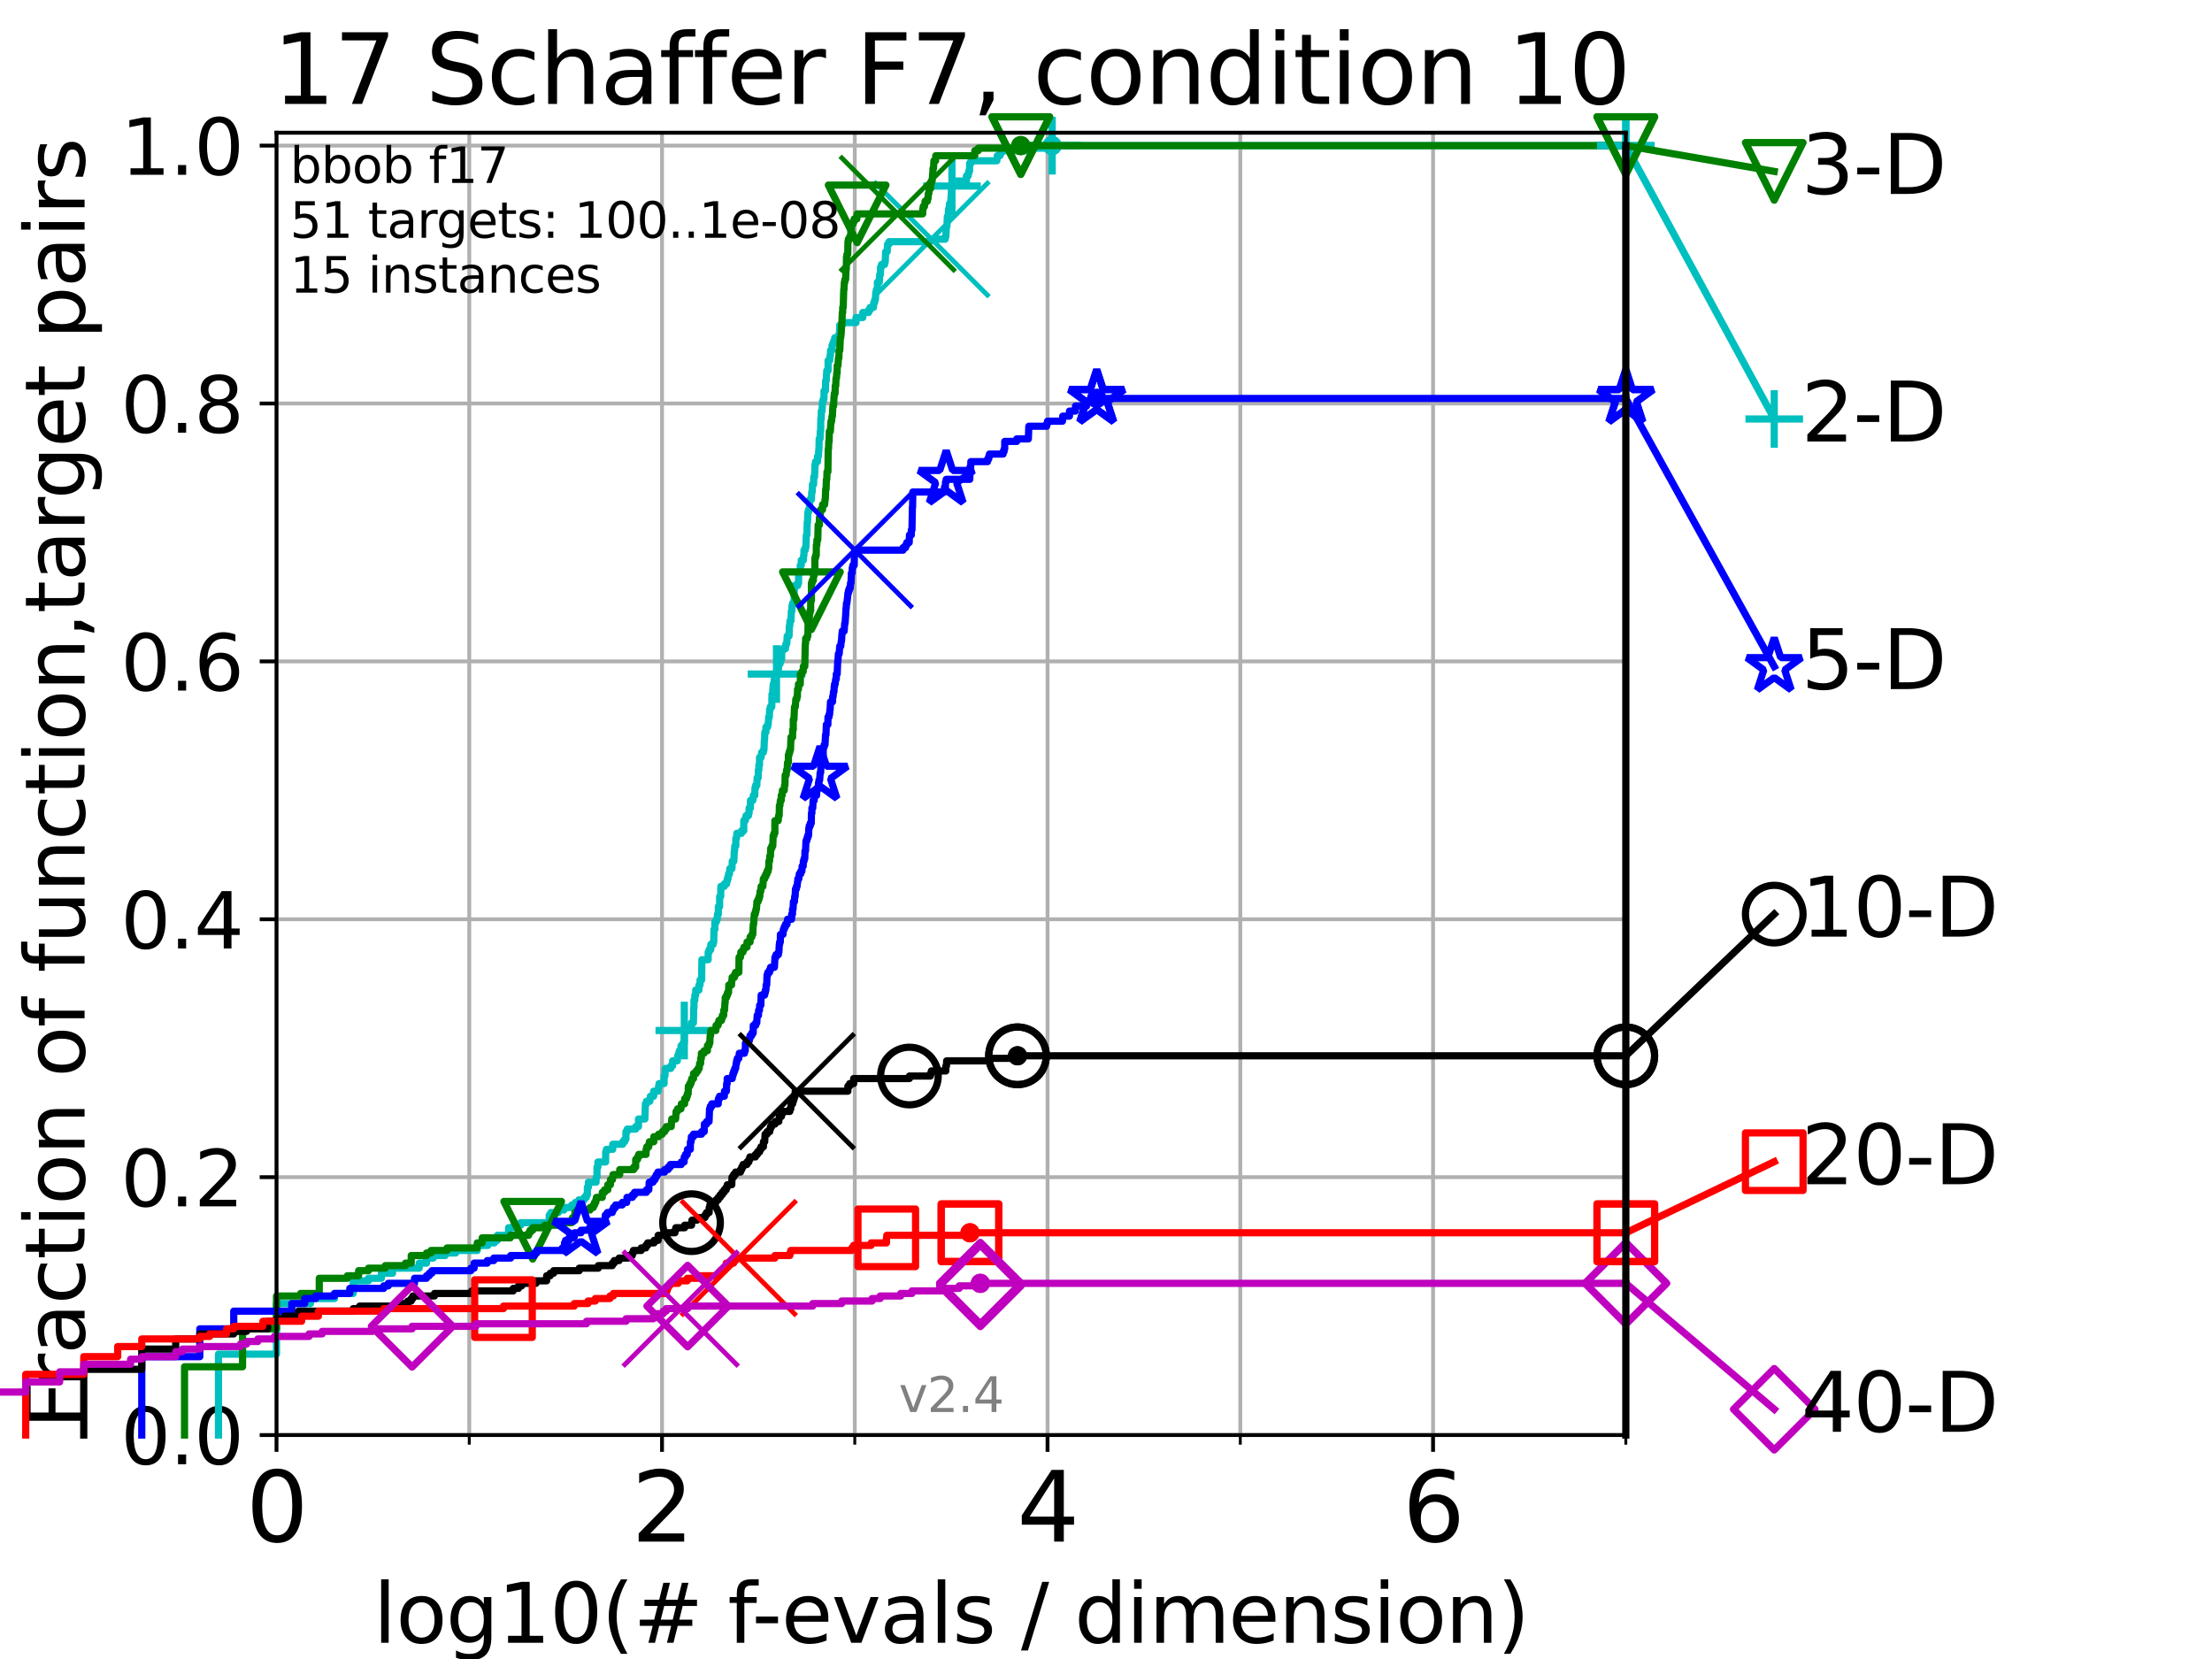 <?xml version="1.0" encoding="utf-8" standalone="no"?>
<!DOCTYPE svg PUBLIC "-//W3C//DTD SVG 1.1//EN"
  "http://www.w3.org/Graphics/SVG/1.1/DTD/svg11.dtd">
<svg height="345.6pt" version="1.1" viewBox="0 0 460.8 345.6" width="460.8pt" xmlns="http://www.w3.org/2000/svg" xmlns:xlink="http://www.w3.org/1999/xlink">
 <defs>
  <style type="text/css">*{stroke-linecap:butt;stroke-linejoin:round;}</style>
 </defs>
 <g id="figure_1">
  <g id="patch_1">
   <path d="M 0 345.6 
L 460.8 345.6 
L 460.8 0 
L 0 0 
z
" style="fill:#ffffff;"/>
  </g>
  <g id="axes_1">
   <g id="patch_2">
    <path d="M 57.6 298.944 
L 338.688 298.944 
L 338.688 27.648 
L 57.6 27.648 
z
" style="fill:#ffffff;"/>
   </g>
   <g id="matplotlib.axis_1">
    <g id="xtick_1">
     <g id="line2d_1">
      <path clip-path="url(#p33a09f099d)" d="M 57.6 298.944 
L 57.6 27.648 
" style="fill:none;stroke:#b0b0b0;stroke-linecap:square;stroke-width:0.8;"/>
     </g>
     <g id="line2d_2">
      <defs>
       <path d="M 0 0 
L 0 3.5 
" id="m54b62c34f6" style="stroke:#000000;stroke-width:0.8;"/>
      </defs>
      <g>
       <use style="stroke:#000000;stroke-width:0.8;" x="57.6" xlink:href="#m54b62c34f6" y="298.944"/>
      </g>
     </g>
     <g id="text_1">
      <!-- 0 -->
      <g transform="translate(51.237 321.141)scale(0.2 -0.2)">
       <defs>
        <path d="M 2034 4250 
Q 1547 4250 1301 3770 
Q 1056 3291 1056 2328 
Q 1056 1369 1301 889 
Q 1547 409 2034 409 
Q 2525 409 2770 889 
Q 3016 1369 3016 2328 
Q 3016 3291 2770 3770 
Q 2525 4250 2034 4250 
z
M 2034 4750 
Q 2819 4750 3233 4129 
Q 3647 3509 3647 2328 
Q 3647 1150 3233 529 
Q 2819 -91 2034 -91 
Q 1250 -91 836 529 
Q 422 1150 422 2328 
Q 422 3509 836 4129 
Q 1250 4750 2034 4750 
z
" id="DejaVuSans-30" transform="scale(0.016)"/>
       </defs>
       <use xlink:href="#DejaVuSans-30"/>
      </g>
     </g>
    </g>
    <g id="xtick_2">
     <g id="line2d_3">
      <path clip-path="url(#p33a09f099d)" d="M 137.911 298.944 
L 137.911 27.648 
" style="fill:none;stroke:#b0b0b0;stroke-linecap:square;stroke-width:0.8;"/>
     </g>
     <g id="line2d_4">
      <g>
       <use style="stroke:#000000;stroke-width:0.8;" x="137.911" xlink:href="#m54b62c34f6" y="298.944"/>
      </g>
     </g>
     <g id="text_2">
      <!-- 2 -->
      <g transform="translate(131.548 321.141)scale(0.2 -0.2)">
       <defs>
        <path d="M 1228 531 
L 3431 531 
L 3431 0 
L 469 0 
L 469 531 
Q 828 903 1448 1529 
Q 2069 2156 2228 2338 
Q 2531 2678 2651 2914 
Q 2772 3150 2772 3378 
Q 2772 3750 2511 3984 
Q 2250 4219 1831 4219 
Q 1534 4219 1204 4116 
Q 875 4013 500 3803 
L 500 4441 
Q 881 4594 1212 4672 
Q 1544 4750 1819 4750 
Q 2544 4750 2975 4387 
Q 3406 4025 3406 3419 
Q 3406 3131 3298 2873 
Q 3191 2616 2906 2266 
Q 2828 2175 2409 1742 
Q 1991 1309 1228 531 
z
" id="DejaVuSans-32" transform="scale(0.016)"/>
       </defs>
       <use xlink:href="#DejaVuSans-32"/>
      </g>
     </g>
    </g>
    <g id="xtick_3">
     <g id="line2d_5">
      <path clip-path="url(#p33a09f099d)" d="M 218.222 298.944 
L 218.222 27.648 
" style="fill:none;stroke:#b0b0b0;stroke-linecap:square;stroke-width:0.8;"/>
     </g>
     <g id="line2d_6">
      <g>
       <use style="stroke:#000000;stroke-width:0.8;" x="218.222" xlink:href="#m54b62c34f6" y="298.944"/>
      </g>
     </g>
     <g id="text_3">
      <!-- 4 -->
      <g transform="translate(211.859 321.141)scale(0.2 -0.2)">
       <defs>
        <path d="M 2419 4116 
L 825 1625 
L 2419 1625 
L 2419 4116 
z
M 2253 4666 
L 3047 4666 
L 3047 1625 
L 3713 1625 
L 3713 1100 
L 3047 1100 
L 3047 0 
L 2419 0 
L 2419 1100 
L 313 1100 
L 313 1709 
L 2253 4666 
z
" id="DejaVuSans-34" transform="scale(0.016)"/>
       </defs>
       <use xlink:href="#DejaVuSans-34"/>
      </g>
     </g>
    </g>
    <g id="xtick_4">
     <g id="line2d_7">
      <path clip-path="url(#p33a09f099d)" d="M 298.533 298.944 
L 298.533 27.648 
" style="fill:none;stroke:#b0b0b0;stroke-linecap:square;stroke-width:0.8;"/>
     </g>
     <g id="line2d_8">
      <g>
       <use style="stroke:#000000;stroke-width:0.8;" x="298.533" xlink:href="#m54b62c34f6" y="298.944"/>
      </g>
     </g>
     <g id="text_4">
      <!-- 6 -->
      <g transform="translate(292.17 321.141)scale(0.2 -0.2)">
       <defs>
        <path d="M 2113 2584 
Q 1688 2584 1439 2293 
Q 1191 2003 1191 1497 
Q 1191 994 1439 701 
Q 1688 409 2113 409 
Q 2538 409 2786 701 
Q 3034 994 3034 1497 
Q 3034 2003 2786 2293 
Q 2538 2584 2113 2584 
z
M 3366 4563 
L 3366 3988 
Q 3128 4100 2886 4159 
Q 2644 4219 2406 4219 
Q 1781 4219 1451 3797 
Q 1122 3375 1075 2522 
Q 1259 2794 1537 2939 
Q 1816 3084 2150 3084 
Q 2853 3084 3261 2657 
Q 3669 2231 3669 1497 
Q 3669 778 3244 343 
Q 2819 -91 2113 -91 
Q 1303 -91 875 529 
Q 447 1150 447 2328 
Q 447 3434 972 4092 
Q 1497 4750 2381 4750 
Q 2619 4750 2861 4703 
Q 3103 4656 3366 4563 
z
" id="DejaVuSans-36" transform="scale(0.016)"/>
       </defs>
       <use xlink:href="#DejaVuSans-36"/>
      </g>
     </g>
    </g>
    <g id="xtick_5">
     <g id="line2d_9">
      <path clip-path="url(#p33a09f099d)" d="M 97.755 298.944 
L 97.755 27.648 
" style="fill:none;stroke:#b0b0b0;stroke-linecap:square;stroke-width:0.8;"/>
     </g>
     <g id="line2d_10">
      <defs>
       <path d="M 0 0 
L 0 2 
" id="m3be80824cf" style="stroke:#000000;stroke-width:0.6;"/>
      </defs>
      <g>
       <use style="stroke:#000000;stroke-width:0.6;" x="97.755" xlink:href="#m3be80824cf" y="298.944"/>
      </g>
     </g>
    </g>
    <g id="xtick_6">
     <g id="line2d_11">
      <path clip-path="url(#p33a09f099d)" d="M 178.066 298.944 
L 178.066 27.648 
" style="fill:none;stroke:#b0b0b0;stroke-linecap:square;stroke-width:0.8;"/>
     </g>
     <g id="line2d_12">
      <g>
       <use style="stroke:#000000;stroke-width:0.6;" x="178.066" xlink:href="#m3be80824cf" y="298.944"/>
      </g>
     </g>
    </g>
    <g id="xtick_7">
     <g id="line2d_13">
      <path clip-path="url(#p33a09f099d)" d="M 258.377 298.944 
L 258.377 27.648 
" style="fill:none;stroke:#b0b0b0;stroke-linecap:square;stroke-width:0.8;"/>
     </g>
     <g id="line2d_14">
      <g>
       <use style="stroke:#000000;stroke-width:0.6;" x="258.377" xlink:href="#m3be80824cf" y="298.944"/>
      </g>
     </g>
    </g>
    <g id="xtick_8">
     <g id="line2d_15">
      <path clip-path="url(#p33a09f099d)" d="M 338.688 298.944 
L 338.688 27.648 
" style="fill:none;stroke:#b0b0b0;stroke-linecap:square;stroke-width:0.8;"/>
     </g>
     <g id="line2d_16">
      <g>
       <use style="stroke:#000000;stroke-width:0.6;" x="338.688" xlink:href="#m3be80824cf" y="298.944"/>
      </g>
     </g>
    </g>
    <g id="text_5">
     <!-- log10(# f-evals / dimension) -->
     <g transform="translate(77.764 342.218)scale(0.17 -0.17)">
      <defs>
       <path d="M 603 4863 
L 1178 4863 
L 1178 0 
L 603 0 
L 603 4863 
z
" id="DejaVuSans-6c" transform="scale(0.016)"/>
       <path d="M 1959 3097 
Q 1497 3097 1228 2736 
Q 959 2375 959 1747 
Q 959 1119 1226 758 
Q 1494 397 1959 397 
Q 2419 397 2687 759 
Q 2956 1122 2956 1747 
Q 2956 2369 2687 2733 
Q 2419 3097 1959 3097 
z
M 1959 3584 
Q 2709 3584 3137 3096 
Q 3566 2609 3566 1747 
Q 3566 888 3137 398 
Q 2709 -91 1959 -91 
Q 1206 -91 779 398 
Q 353 888 353 1747 
Q 353 2609 779 3096 
Q 1206 3584 1959 3584 
z
" id="DejaVuSans-6f" transform="scale(0.016)"/>
       <path d="M 2906 1791 
Q 2906 2416 2648 2759 
Q 2391 3103 1925 3103 
Q 1463 3103 1205 2759 
Q 947 2416 947 1791 
Q 947 1169 1205 825 
Q 1463 481 1925 481 
Q 2391 481 2648 825 
Q 2906 1169 2906 1791 
z
M 3481 434 
Q 3481 -459 3084 -895 
Q 2688 -1331 1869 -1331 
Q 1566 -1331 1297 -1286 
Q 1028 -1241 775 -1147 
L 775 -588 
Q 1028 -725 1275 -790 
Q 1522 -856 1778 -856 
Q 2344 -856 2625 -561 
Q 2906 -266 2906 331 
L 2906 616 
Q 2728 306 2450 153 
Q 2172 0 1784 0 
Q 1141 0 747 490 
Q 353 981 353 1791 
Q 353 2603 747 3093 
Q 1141 3584 1784 3584 
Q 2172 3584 2450 3431 
Q 2728 3278 2906 2969 
L 2906 3500 
L 3481 3500 
L 3481 434 
z
" id="DejaVuSans-67" transform="scale(0.016)"/>
       <path d="M 794 531 
L 1825 531 
L 1825 4091 
L 703 3866 
L 703 4441 
L 1819 4666 
L 2450 4666 
L 2450 531 
L 3481 531 
L 3481 0 
L 794 0 
L 794 531 
z
" id="DejaVuSans-31" transform="scale(0.016)"/>
       <path d="M 1984 4856 
Q 1566 4138 1362 3434 
Q 1159 2731 1159 2009 
Q 1159 1288 1364 580 
Q 1569 -128 1984 -844 
L 1484 -844 
Q 1016 -109 783 600 
Q 550 1309 550 2009 
Q 550 2706 781 3412 
Q 1013 4119 1484 4856 
L 1984 4856 
z
" id="DejaVuSans-28" transform="scale(0.016)"/>
       <path d="M 3272 2816 
L 2363 2816 
L 2100 1772 
L 3016 1772 
L 3272 2816 
z
M 2803 4594 
L 2478 3297 
L 3391 3297 
L 3719 4594 
L 4219 4594 
L 3897 3297 
L 4872 3297 
L 4872 2816 
L 3775 2816 
L 3519 1772 
L 4513 1772 
L 4513 1294 
L 3397 1294 
L 3072 0 
L 2572 0 
L 2894 1294 
L 1978 1294 
L 1656 0 
L 1153 0 
L 1478 1294 
L 494 1294 
L 494 1772 
L 1594 1772 
L 1856 2816 
L 850 2816 
L 850 3297 
L 1978 3297 
L 2297 4594 
L 2803 4594 
z
" id="DejaVuSans-23" transform="scale(0.016)"/>
       <path id="DejaVuSans-20" transform="scale(0.016)"/>
       <path d="M 2375 4863 
L 2375 4384 
L 1825 4384 
Q 1516 4384 1395 4259 
Q 1275 4134 1275 3809 
L 1275 3500 
L 2222 3500 
L 2222 3053 
L 1275 3053 
L 1275 0 
L 697 0 
L 697 3053 
L 147 3053 
L 147 3500 
L 697 3500 
L 697 3744 
Q 697 4328 969 4595 
Q 1241 4863 1831 4863 
L 2375 4863 
z
" id="DejaVuSans-66" transform="scale(0.016)"/>
       <path d="M 313 2009 
L 1997 2009 
L 1997 1497 
L 313 1497 
L 313 2009 
z
" id="DejaVuSans-2d" transform="scale(0.016)"/>
       <path d="M 3597 1894 
L 3597 1613 
L 953 1613 
Q 991 1019 1311 708 
Q 1631 397 2203 397 
Q 2534 397 2845 478 
Q 3156 559 3463 722 
L 3463 178 
Q 3153 47 2828 -22 
Q 2503 -91 2169 -91 
Q 1331 -91 842 396 
Q 353 884 353 1716 
Q 353 2575 817 3079 
Q 1281 3584 2069 3584 
Q 2775 3584 3186 3129 
Q 3597 2675 3597 1894 
z
M 3022 2063 
Q 3016 2534 2758 2815 
Q 2500 3097 2075 3097 
Q 1594 3097 1305 2825 
Q 1016 2553 972 2059 
L 3022 2063 
z
" id="DejaVuSans-65" transform="scale(0.016)"/>
       <path d="M 191 3500 
L 800 3500 
L 1894 563 
L 2988 3500 
L 3597 3500 
L 2284 0 
L 1503 0 
L 191 3500 
z
" id="DejaVuSans-76" transform="scale(0.016)"/>
       <path d="M 2194 1759 
Q 1497 1759 1228 1600 
Q 959 1441 959 1056 
Q 959 750 1161 570 
Q 1363 391 1709 391 
Q 2188 391 2477 730 
Q 2766 1069 2766 1631 
L 2766 1759 
L 2194 1759 
z
M 3341 1997 
L 3341 0 
L 2766 0 
L 2766 531 
Q 2569 213 2275 61 
Q 1981 -91 1556 -91 
Q 1019 -91 701 211 
Q 384 513 384 1019 
Q 384 1609 779 1909 
Q 1175 2209 1959 2209 
L 2766 2209 
L 2766 2266 
Q 2766 2663 2505 2880 
Q 2244 3097 1772 3097 
Q 1472 3097 1187 3025 
Q 903 2953 641 2809 
L 641 3341 
Q 956 3463 1253 3523 
Q 1550 3584 1831 3584 
Q 2591 3584 2966 3190 
Q 3341 2797 3341 1997 
z
" id="DejaVuSans-61" transform="scale(0.016)"/>
       <path d="M 2834 3397 
L 2834 2853 
Q 2591 2978 2328 3040 
Q 2066 3103 1784 3103 
Q 1356 3103 1142 2972 
Q 928 2841 928 2578 
Q 928 2378 1081 2264 
Q 1234 2150 1697 2047 
L 1894 2003 
Q 2506 1872 2764 1633 
Q 3022 1394 3022 966 
Q 3022 478 2636 193 
Q 2250 -91 1575 -91 
Q 1294 -91 989 -36 
Q 684 19 347 128 
L 347 722 
Q 666 556 975 473 
Q 1284 391 1588 391 
Q 1994 391 2212 530 
Q 2431 669 2431 922 
Q 2431 1156 2273 1281 
Q 2116 1406 1581 1522 
L 1381 1569 
Q 847 1681 609 1914 
Q 372 2147 372 2553 
Q 372 3047 722 3315 
Q 1072 3584 1716 3584 
Q 2034 3584 2315 3537 
Q 2597 3491 2834 3397 
z
" id="DejaVuSans-73" transform="scale(0.016)"/>
       <path d="M 1625 4666 
L 2156 4666 
L 531 -594 
L 0 -594 
L 1625 4666 
z
" id="DejaVuSans-2f" transform="scale(0.016)"/>
       <path d="M 2906 2969 
L 2906 4863 
L 3481 4863 
L 3481 0 
L 2906 0 
L 2906 525 
Q 2725 213 2448 61 
Q 2172 -91 1784 -91 
Q 1150 -91 751 415 
Q 353 922 353 1747 
Q 353 2572 751 3078 
Q 1150 3584 1784 3584 
Q 2172 3584 2448 3432 
Q 2725 3281 2906 2969 
z
M 947 1747 
Q 947 1113 1208 752 
Q 1469 391 1925 391 
Q 2381 391 2643 752 
Q 2906 1113 2906 1747 
Q 2906 2381 2643 2742 
Q 2381 3103 1925 3103 
Q 1469 3103 1208 2742 
Q 947 2381 947 1747 
z
" id="DejaVuSans-64" transform="scale(0.016)"/>
       <path d="M 603 3500 
L 1178 3500 
L 1178 0 
L 603 0 
L 603 3500 
z
M 603 4863 
L 1178 4863 
L 1178 4134 
L 603 4134 
L 603 4863 
z
" id="DejaVuSans-69" transform="scale(0.016)"/>
       <path d="M 3328 2828 
Q 3544 3216 3844 3400 
Q 4144 3584 4550 3584 
Q 5097 3584 5394 3201 
Q 5691 2819 5691 2113 
L 5691 0 
L 5113 0 
L 5113 2094 
Q 5113 2597 4934 2840 
Q 4756 3084 4391 3084 
Q 3944 3084 3684 2787 
Q 3425 2491 3425 1978 
L 3425 0 
L 2847 0 
L 2847 2094 
Q 2847 2600 2669 2842 
Q 2491 3084 2119 3084 
Q 1678 3084 1418 2786 
Q 1159 2488 1159 1978 
L 1159 0 
L 581 0 
L 581 3500 
L 1159 3500 
L 1159 2956 
Q 1356 3278 1631 3431 
Q 1906 3584 2284 3584 
Q 2666 3584 2933 3390 
Q 3200 3197 3328 2828 
z
" id="DejaVuSans-6d" transform="scale(0.016)"/>
       <path d="M 3513 2113 
L 3513 0 
L 2938 0 
L 2938 2094 
Q 2938 2591 2744 2837 
Q 2550 3084 2163 3084 
Q 1697 3084 1428 2787 
Q 1159 2491 1159 1978 
L 1159 0 
L 581 0 
L 581 3500 
L 1159 3500 
L 1159 2956 
Q 1366 3272 1645 3428 
Q 1925 3584 2291 3584 
Q 2894 3584 3203 3211 
Q 3513 2838 3513 2113 
z
" id="DejaVuSans-6e" transform="scale(0.016)"/>
       <path d="M 513 4856 
L 1013 4856 
Q 1481 4119 1714 3412 
Q 1947 2706 1947 2009 
Q 1947 1309 1714 600 
Q 1481 -109 1013 -844 
L 513 -844 
Q 928 -128 1133 580 
Q 1338 1288 1338 2009 
Q 1338 2731 1133 3434 
Q 928 4138 513 4856 
z
" id="DejaVuSans-29" transform="scale(0.016)"/>
      </defs>
      <use xlink:href="#DejaVuSans-6c"/>
      <use x="27.783" xlink:href="#DejaVuSans-6f"/>
      <use x="88.965" xlink:href="#DejaVuSans-67"/>
      <use x="152.441" xlink:href="#DejaVuSans-31"/>
      <use x="216.064" xlink:href="#DejaVuSans-30"/>
      <use x="279.688" xlink:href="#DejaVuSans-28"/>
      <use x="318.701" xlink:href="#DejaVuSans-23"/>
      <use x="402.49" xlink:href="#DejaVuSans-20"/>
      <use x="434.277" xlink:href="#DejaVuSans-66"/>
      <use x="463.982" xlink:href="#DejaVuSans-2d"/>
      <use x="500.066" xlink:href="#DejaVuSans-65"/>
      <use x="561.59" xlink:href="#DejaVuSans-76"/>
      <use x="620.77" xlink:href="#DejaVuSans-61"/>
      <use x="682.049" xlink:href="#DejaVuSans-6c"/>
      <use x="709.832" xlink:href="#DejaVuSans-73"/>
      <use x="761.932" xlink:href="#DejaVuSans-20"/>
      <use x="793.719" xlink:href="#DejaVuSans-2f"/>
      <use x="827.41" xlink:href="#DejaVuSans-20"/>
      <use x="859.197" xlink:href="#DejaVuSans-64"/>
      <use x="922.674" xlink:href="#DejaVuSans-69"/>
      <use x="950.457" xlink:href="#DejaVuSans-6d"/>
      <use x="1047.869" xlink:href="#DejaVuSans-65"/>
      <use x="1109.393" xlink:href="#DejaVuSans-6e"/>
      <use x="1172.771" xlink:href="#DejaVuSans-73"/>
      <use x="1224.871" xlink:href="#DejaVuSans-69"/>
      <use x="1252.654" xlink:href="#DejaVuSans-6f"/>
      <use x="1313.836" xlink:href="#DejaVuSans-6e"/>
      <use x="1377.215" xlink:href="#DejaVuSans-29"/>
     </g>
    </g>
   </g>
   <g id="matplotlib.axis_2">
    <g id="ytick_1">
     <g id="line2d_17">
      <path clip-path="url(#p33a09f099d)" d="M 57.6 298.944 
L 338.688 298.944 
" style="fill:none;stroke:#b0b0b0;stroke-linecap:square;stroke-width:0.8;"/>
     </g>
     <g id="line2d_18">
      <defs>
       <path d="M 0 0 
L -3.5 0 
" id="meb77f69558" style="stroke:#000000;stroke-width:0.8;"/>
      </defs>
      <g>
       <use style="stroke:#000000;stroke-width:0.8;" x="57.6" xlink:href="#meb77f69558" y="298.944"/>
      </g>
     </g>
     <g id="text_6">
      <!-- 0.0 -->
      <g transform="translate(25.155 305.023)scale(0.16 -0.16)">
       <defs>
        <path d="M 684 794 
L 1344 794 
L 1344 0 
L 684 0 
L 684 794 
z
" id="DejaVuSans-2e" transform="scale(0.016)"/>
       </defs>
       <use xlink:href="#DejaVuSans-30"/>
       <use x="63.623" xlink:href="#DejaVuSans-2e"/>
       <use x="95.41" xlink:href="#DejaVuSans-30"/>
      </g>
     </g>
    </g>
    <g id="ytick_2">
     <g id="line2d_19">
      <path clip-path="url(#p33a09f099d)" d="M 57.6 245.222 
L 338.688 245.222 
" style="fill:none;stroke:#b0b0b0;stroke-linecap:square;stroke-width:0.8;"/>
     </g>
     <g id="line2d_20">
      <g>
       <use style="stroke:#000000;stroke-width:0.8;" x="57.6" xlink:href="#meb77f69558" y="245.222"/>
      </g>
     </g>
     <g id="text_7">
      <!-- 0.2 -->
      <g transform="translate(25.155 251.301)scale(0.16 -0.16)">
       <use xlink:href="#DejaVuSans-30"/>
       <use x="63.623" xlink:href="#DejaVuSans-2e"/>
       <use x="95.41" xlink:href="#DejaVuSans-32"/>
      </g>
     </g>
    </g>
    <g id="ytick_3">
     <g id="line2d_21">
      <path clip-path="url(#p33a09f099d)" d="M 57.6 191.5 
L 338.688 191.5 
" style="fill:none;stroke:#b0b0b0;stroke-linecap:square;stroke-width:0.8;"/>
     </g>
     <g id="line2d_22">
      <g>
       <use style="stroke:#000000;stroke-width:0.8;" x="57.6" xlink:href="#meb77f69558" y="191.5"/>
      </g>
     </g>
     <g id="text_8">
      <!-- 0.4 -->
      <g transform="translate(25.155 197.579)scale(0.16 -0.16)">
       <use xlink:href="#DejaVuSans-30"/>
       <use x="63.623" xlink:href="#DejaVuSans-2e"/>
       <use x="95.41" xlink:href="#DejaVuSans-34"/>
      </g>
     </g>
    </g>
    <g id="ytick_4">
     <g id="line2d_23">
      <path clip-path="url(#p33a09f099d)" d="M 57.6 137.778 
L 338.688 137.778 
" style="fill:none;stroke:#b0b0b0;stroke-linecap:square;stroke-width:0.8;"/>
     </g>
     <g id="line2d_24">
      <g>
       <use style="stroke:#000000;stroke-width:0.8;" x="57.6" xlink:href="#meb77f69558" y="137.778"/>
      </g>
     </g>
     <g id="text_9">
      <!-- 0.6 -->
      <g transform="translate(25.155 143.857)scale(0.16 -0.16)">
       <use xlink:href="#DejaVuSans-30"/>
       <use x="63.623" xlink:href="#DejaVuSans-2e"/>
       <use x="95.41" xlink:href="#DejaVuSans-36"/>
      </g>
     </g>
    </g>
    <g id="ytick_5">
     <g id="line2d_25">
      <path clip-path="url(#p33a09f099d)" d="M 57.6 84.056 
L 338.688 84.056 
" style="fill:none;stroke:#b0b0b0;stroke-linecap:square;stroke-width:0.8;"/>
     </g>
     <g id="line2d_26">
      <g>
       <use style="stroke:#000000;stroke-width:0.8;" x="57.6" xlink:href="#meb77f69558" y="84.056"/>
      </g>
     </g>
     <g id="text_10">
      <!-- 0.8 -->
      <g transform="translate(25.155 90.135)scale(0.16 -0.16)">
       <defs>
        <path d="M 2034 2216 
Q 1584 2216 1326 1975 
Q 1069 1734 1069 1313 
Q 1069 891 1326 650 
Q 1584 409 2034 409 
Q 2484 409 2743 651 
Q 3003 894 3003 1313 
Q 3003 1734 2745 1975 
Q 2488 2216 2034 2216 
z
M 1403 2484 
Q 997 2584 770 2862 
Q 544 3141 544 3541 
Q 544 4100 942 4425 
Q 1341 4750 2034 4750 
Q 2731 4750 3128 4425 
Q 3525 4100 3525 3541 
Q 3525 3141 3298 2862 
Q 3072 2584 2669 2484 
Q 3125 2378 3379 2068 
Q 3634 1759 3634 1313 
Q 3634 634 3220 271 
Q 2806 -91 2034 -91 
Q 1263 -91 848 271 
Q 434 634 434 1313 
Q 434 1759 690 2068 
Q 947 2378 1403 2484 
z
M 1172 3481 
Q 1172 3119 1398 2916 
Q 1625 2713 2034 2713 
Q 2441 2713 2670 2916 
Q 2900 3119 2900 3481 
Q 2900 3844 2670 4047 
Q 2441 4250 2034 4250 
Q 1625 4250 1398 4047 
Q 1172 3844 1172 3481 
z
" id="DejaVuSans-38" transform="scale(0.016)"/>
       </defs>
       <use xlink:href="#DejaVuSans-30"/>
       <use x="63.623" xlink:href="#DejaVuSans-2e"/>
       <use x="95.41" xlink:href="#DejaVuSans-38"/>
      </g>
     </g>
    </g>
    <g id="ytick_6">
     <g id="line2d_27">
      <path clip-path="url(#p33a09f099d)" d="M 57.6 30.334 
L 338.688 30.334 
" style="fill:none;stroke:#b0b0b0;stroke-linecap:square;stroke-width:0.8;"/>
     </g>
     <g id="line2d_28">
      <g>
       <use style="stroke:#000000;stroke-width:0.8;" x="57.6" xlink:href="#meb77f69558" y="30.334"/>
      </g>
     </g>
     <g id="text_11">
      <!-- 1.0 -->
      <g transform="translate(25.155 36.413)scale(0.16 -0.16)">
       <use xlink:href="#DejaVuSans-31"/>
       <use x="63.623" xlink:href="#DejaVuSans-2e"/>
       <use x="95.41" xlink:href="#DejaVuSans-30"/>
      </g>
     </g>
    </g>
    <g id="text_12">
     <!-- Fraction of function,target pairs -->
     <g transform="translate(17.62 297.681)rotate(-90)scale(0.17 -0.17)">
      <defs>
       <path d="M 628 4666 
L 3309 4666 
L 3309 4134 
L 1259 4134 
L 1259 2759 
L 3109 2759 
L 3109 2228 
L 1259 2228 
L 1259 0 
L 628 0 
L 628 4666 
z
" id="DejaVuSans-46" transform="scale(0.016)"/>
       <path d="M 2631 2963 
Q 2534 3019 2420 3045 
Q 2306 3072 2169 3072 
Q 1681 3072 1420 2755 
Q 1159 2438 1159 1844 
L 1159 0 
L 581 0 
L 581 3500 
L 1159 3500 
L 1159 2956 
Q 1341 3275 1631 3429 
Q 1922 3584 2338 3584 
Q 2397 3584 2469 3576 
Q 2541 3569 2628 3553 
L 2631 2963 
z
" id="DejaVuSans-72" transform="scale(0.016)"/>
       <path d="M 3122 3366 
L 3122 2828 
Q 2878 2963 2633 3030 
Q 2388 3097 2138 3097 
Q 1578 3097 1268 2742 
Q 959 2388 959 1747 
Q 959 1106 1268 751 
Q 1578 397 2138 397 
Q 2388 397 2633 464 
Q 2878 531 3122 666 
L 3122 134 
Q 2881 22 2623 -34 
Q 2366 -91 2075 -91 
Q 1284 -91 818 406 
Q 353 903 353 1747 
Q 353 2603 823 3093 
Q 1294 3584 2113 3584 
Q 2378 3584 2631 3529 
Q 2884 3475 3122 3366 
z
" id="DejaVuSans-63" transform="scale(0.016)"/>
       <path d="M 1172 4494 
L 1172 3500 
L 2356 3500 
L 2356 3053 
L 1172 3053 
L 1172 1153 
Q 1172 725 1289 603 
Q 1406 481 1766 481 
L 2356 481 
L 2356 0 
L 1766 0 
Q 1100 0 847 248 
Q 594 497 594 1153 
L 594 3053 
L 172 3053 
L 172 3500 
L 594 3500 
L 594 4494 
L 1172 4494 
z
" id="DejaVuSans-74" transform="scale(0.016)"/>
       <path d="M 544 1381 
L 544 3500 
L 1119 3500 
L 1119 1403 
Q 1119 906 1312 657 
Q 1506 409 1894 409 
Q 2359 409 2629 706 
Q 2900 1003 2900 1516 
L 2900 3500 
L 3475 3500 
L 3475 0 
L 2900 0 
L 2900 538 
Q 2691 219 2414 64 
Q 2138 -91 1772 -91 
Q 1169 -91 856 284 
Q 544 659 544 1381 
z
M 1991 3584 
L 1991 3584 
z
" id="DejaVuSans-75" transform="scale(0.016)"/>
       <path d="M 750 794 
L 1409 794 
L 1409 256 
L 897 -744 
L 494 -744 
L 750 256 
L 750 794 
z
" id="DejaVuSans-2c" transform="scale(0.016)"/>
       <path d="M 1159 525 
L 1159 -1331 
L 581 -1331 
L 581 3500 
L 1159 3500 
L 1159 2969 
Q 1341 3281 1617 3432 
Q 1894 3584 2278 3584 
Q 2916 3584 3314 3078 
Q 3713 2572 3713 1747 
Q 3713 922 3314 415 
Q 2916 -91 2278 -91 
Q 1894 -91 1617 61 
Q 1341 213 1159 525 
z
M 3116 1747 
Q 3116 2381 2855 2742 
Q 2594 3103 2138 3103 
Q 1681 3103 1420 2742 
Q 1159 2381 1159 1747 
Q 1159 1113 1420 752 
Q 1681 391 2138 391 
Q 2594 391 2855 752 
Q 3116 1113 3116 1747 
z
" id="DejaVuSans-70" transform="scale(0.016)"/>
      </defs>
      <use xlink:href="#DejaVuSans-46"/>
      <use x="50.27" xlink:href="#DejaVuSans-72"/>
      <use x="91.383" xlink:href="#DejaVuSans-61"/>
      <use x="152.662" xlink:href="#DejaVuSans-63"/>
      <use x="207.643" xlink:href="#DejaVuSans-74"/>
      <use x="246.852" xlink:href="#DejaVuSans-69"/>
      <use x="274.635" xlink:href="#DejaVuSans-6f"/>
      <use x="335.816" xlink:href="#DejaVuSans-6e"/>
      <use x="399.195" xlink:href="#DejaVuSans-20"/>
      <use x="430.982" xlink:href="#DejaVuSans-6f"/>
      <use x="492.164" xlink:href="#DejaVuSans-66"/>
      <use x="527.369" xlink:href="#DejaVuSans-20"/>
      <use x="559.156" xlink:href="#DejaVuSans-66"/>
      <use x="594.361" xlink:href="#DejaVuSans-75"/>
      <use x="657.74" xlink:href="#DejaVuSans-6e"/>
      <use x="721.119" xlink:href="#DejaVuSans-63"/>
      <use x="776.1" xlink:href="#DejaVuSans-74"/>
      <use x="815.309" xlink:href="#DejaVuSans-69"/>
      <use x="843.092" xlink:href="#DejaVuSans-6f"/>
      <use x="904.273" xlink:href="#DejaVuSans-6e"/>
      <use x="967.652" xlink:href="#DejaVuSans-2c"/>
      <use x="999.439" xlink:href="#DejaVuSans-74"/>
      <use x="1038.648" xlink:href="#DejaVuSans-61"/>
      <use x="1099.928" xlink:href="#DejaVuSans-72"/>
      <use x="1139.291" xlink:href="#DejaVuSans-67"/>
      <use x="1202.768" xlink:href="#DejaVuSans-65"/>
      <use x="1264.291" xlink:href="#DejaVuSans-74"/>
      <use x="1303.5" xlink:href="#DejaVuSans-20"/>
      <use x="1335.287" xlink:href="#DejaVuSans-70"/>
      <use x="1398.764" xlink:href="#DejaVuSans-61"/>
      <use x="1460.043" xlink:href="#DejaVuSans-69"/>
      <use x="1487.826" xlink:href="#DejaVuSans-72"/>
      <use x="1528.939" xlink:href="#DejaVuSans-73"/>
     </g>
    </g>
   </g>
   <g id="line2d_29">
    <defs>
     <path d="M 0 1.5 
C 0.398 1.5 0.779 1.342 1.061 1.061 
C 1.342 0.779 1.5 0.398 1.5 0 
C 1.5 -0.398 1.342 -0.779 1.061 -1.061 
C 0.779 -1.342 0.398 -1.5 0 -1.5 
C -0.398 -1.5 -0.779 -1.342 -1.061 -1.061 
C -1.342 -0.779 -1.5 -0.398 -1.5 0 
C -1.5 0.398 -1.342 0.779 -1.061 1.061 
C -0.779 1.342 -0.398 1.5 0 1.5 
z
" id="m402b824295" style="stroke:#00bfbf;"/>
    </defs>
    <g>
     <use style="fill:#00bfbf;stroke:#00bfbf;" x="219.168" xlink:href="#m402b824295" y="30.334"/>
     <use style="fill:#00bfbf;stroke:#00bfbf;" x="219.168" xlink:href="#m402b824295" y="30.334"/>
    </g>
   </g>
   <g id="line2d_30">
    <path d="M 45.512 298.944 
L 45.512 282.09 
L 57.6 282.09 
L 57.6 271.556 
L 64.671 271.556 
L 64.671 270.503 
L 69.688 270.503 
L 69.688 269.45 
L 73.579 269.45 
L 73.579 266.816 
L 76.759 266.816 
L 76.759 266.289 
L 79.447 266.289 
L 79.447 265.236 
L 81.776 265.236 
L 81.776 264.183 
L 87.33 264.183 
L 87.33 263.129 
L 88.847 263.129 
L 88.847 262.076 
L 90.243 262.076 
L 90.243 261.549 
L 92.738 261.549 
L 92.738 261.023 
L 94.921 261.023 
L 94.921 260.496 
L 99.418 260.496 
L 99.418 259.443 
L 101.647 259.443 
L 101.647 258.916 
L 102.989 258.916 
L 102.989 258.389 
L 103.623 258.389 
L 103.623 257.336 
L 105.952 257.336 
L 105.952 255.756 
L 107.009 255.756 
L 107.009 255.229 
L 108.484 255.229 
L 108.484 254.702 
L 114.419 254.702 
L 114.419 253.122 
L 114.751 253.122 
L 114.751 252.596 
L 116.323 252.596 
L 116.323 252.069 
L 117.486 252.069 
L 117.486 251.542 
L 119.097 251.542 
L 119.097 251.016 
L 119.85 251.016 
L 119.85 250.489 
L 120.572 250.489 
L 120.572 249.962 
L 121.712 249.962 
L 121.712 249.436 
L 122.148 249.436 
L 122.148 248.909 
L 122.362 248.909 
L 122.362 247.329 
L 122.573 247.329 
L 122.573 246.275 
L 124.178 246.275 
L 124.178 245.222 
L 124.369 245.222 
L 124.369 243.115 
L 124.557 243.115 
L 124.557 242.062 
L 126.168 242.062 
L 126.168 239.955 
L 126.338 239.955 
L 126.338 239.428 
L 127.643 239.428 
L 127.643 238.375 
L 129.714 238.375 
L 129.714 237.848 
L 130.128 237.848 
L 130.128 237.322 
L 130.398 237.322 
L 130.398 235.742 
L 130.665 235.742 
L 130.665 235.215 
L 132.423 235.215 
L 132.423 234.688 
L 133.01 234.688 
L 133.01 233.108 
L 134.343 233.108 
L 134.45 229.948 
L 134.661 229.948 
L 134.661 229.421 
L 135.382 229.421 
L 135.482 228.368 
L 136.17 228.368 
L 136.17 227.315 
L 137.108 227.315 
L 137.199 226.261 
L 137.29 226.261 
L 137.29 225.735 
L 138.341 225.735 
L 138.341 224.155 
L 138.511 224.155 
L 138.595 222.575 
L 139.731 222.575 
L 139.731 222.048 
L 140.119 222.048 
L 140.119 220.994 
L 141.09 220.994 
L 141.163 219.941 
L 141.379 219.941 
L 141.379 219.414 
L 141.521 219.414 
L 141.521 218.888 
L 141.872 218.888 
L 141.872 217.834 
L 142.284 217.834 
L 142.284 217.308 
L 142.553 217.308 
L 142.553 214.674 
L 143.209 214.674 
L 143.209 214.148 
L 143.903 214.148 
L 143.903 213.621 
L 144.026 213.621 
L 144.026 213.094 
L 144.451 213.094 
L 144.511 209.934 
L 144.57 209.934 
L 144.57 208.354 
L 144.748 208.354 
L 144.748 207.301 
L 144.924 207.301 
L 144.924 206.247 
L 145.61 206.247 
L 145.61 205.194 
L 145.833 205.194 
L 145.833 204.141 
L 146.162 204.141 
L 146.216 199.927 
L 147.52 199.927 
L 147.52 198.347 
L 147.72 198.347 
L 147.72 197.82 
L 148.064 197.82 
L 148.064 196.767 
L 148.545 196.767 
L 148.545 196.24 
L 148.686 196.24 
L 148.733 193.607 
L 148.92 193.607 
L 148.92 192.027 
L 149.241 192.027 
L 149.241 191.5 
L 149.423 191.5 
L 149.468 190.447 
L 149.647 190.447 
L 149.647 188.867 
L 149.911 188.867 
L 149.911 186.76 
L 150.129 186.76 
L 150.172 184.653 
L 150.891 184.653 
L 150.891 184.126 
L 151.381 184.126 
L 151.381 183.6 
L 151.502 183.6 
L 151.502 183.073 
L 151.661 183.073 
L 151.661 182.546 
L 151.779 182.546 
L 151.779 182.02 
L 151.975 182.02 
L 152.014 180.966 
L 152.474 180.966 
L 152.55 179.386 
L 152.885 179.386 
L 152.959 177.28 
L 153.032 177.28 
L 153.069 176.226 
L 153.287 176.226 
L 153.287 174.646 
L 153.431 174.646 
L 153.502 173.593 
L 154.473 173.593 
L 154.473 173.066 
L 154.939 173.066 
L 154.939 170.959 
L 155.265 170.959 
L 155.265 170.433 
L 155.425 170.433 
L 155.425 169.906 
L 155.929 169.906 
L 155.929 169.379 
L 156.053 169.379 
L 156.053 168.326 
L 156.328 168.326 
L 156.328 166.746 
L 156.836 166.746 
L 156.924 165.692 
L 157.243 165.692 
L 157.272 164.112 
L 157.415 164.112 
L 157.415 163.586 
L 157.67 163.586 
L 157.726 162.006 
L 157.948 162.006 
L 157.976 160.426 
L 158.086 160.426 
L 158.086 159.372 
L 158.223 159.372 
L 158.223 157.792 
L 158.546 157.792 
L 158.653 156.739 
L 159.02 156.739 
L 159.02 156.212 
L 159.15 156.212 
L 159.227 154.105 
L 159.278 154.105 
L 159.329 152.525 
L 159.558 152.525 
L 159.558 151.472 
L 159.907 151.472 
L 159.907 150.945 
L 160.03 150.945 
L 160.128 149.365 
L 160.274 149.365 
L 160.322 147.785 
L 160.466 147.785 
L 160.466 147.258 
L 160.774 147.258 
L 160.821 144.625 
L 160.938 144.625 
L 161.031 143.045 
L 161.077 143.045 
L 161.077 142.518 
L 161.215 142.518 
L 161.307 141.465 
L 161.466 141.465 
L 161.466 140.938 
L 161.757 140.938 
L 161.801 139.885 
L 161.912 139.885 
L 161.912 139.358 
L 162.174 139.358 
L 162.174 138.305 
L 162.496 138.305 
L 162.496 137.778 
L 162.687 137.778 
L 162.687 137.251 
L 162.834 137.251 
L 162.834 135.671 
L 163 135.671 
L 163 135.145 
L 163.63 135.145 
L 163.729 134.091 
L 163.907 134.091 
L 163.985 132.511 
L 164.372 132.511 
L 164.429 130.404 
L 164.524 130.404 
L 164.562 129.351 
L 164.769 129.351 
L 164.862 127.244 
L 164.973 127.244 
L 164.973 126.191 
L 165.102 126.191 
L 165.102 125.664 
L 165.411 125.664 
L 165.483 121.977 
L 166.186 121.977 
L 166.186 121.451 
L 166.358 121.451 
L 166.358 119.344 
L 166.713 119.344 
L 166.713 117.764 
L 166.912 117.764 
L 166.912 116.711 
L 167.353 116.711 
L 167.417 115.657 
L 167.481 115.657 
L 167.481 114.604 
L 167.751 114.604 
L 167.751 114.077 
L 167.877 114.077 
L 167.97 111.444 
L 168.094 111.444 
L 168.156 108.81 
L 168.217 108.81 
L 168.279 106.704 
L 168.431 106.704 
L 168.431 106.177 
L 168.612 106.177 
L 168.686 104.07 
L 169.027 104.07 
L 169.1 102.49 
L 169.201 102.49 
L 169.245 100.91 
L 169.489 100.91 
L 169.517 99.33 
L 169.687 99.33 
L 169.786 96.697 
L 169.898 96.697 
L 169.898 96.17 
L 170.297 96.17 
L 170.297 95.116 
L 170.473 95.116 
L 170.581 93.536 
L 170.607 93.536 
L 170.647 91.43 
L 170.833 91.43 
L 170.873 89.85 
L 170.952 89.85 
L 170.991 87.216 
L 171.082 87.216 
L 171.095 85.636 
L 171.251 85.636 
L 171.353 83.529 
L 171.545 83.529 
L 171.545 83.003 
L 171.658 83.003 
L 171.658 81.423 
L 171.946 81.423 
L 171.995 79.316 
L 172.118 79.316 
L 172.228 77.209 
L 172.506 77.209 
L 172.506 75.102 
L 172.839 75.102 
L 172.921 74.049 
L 172.979 74.049 
L 173.014 72.996 
L 173.326 72.996 
L 173.326 71.942 
L 173.52 71.942 
L 173.52 71.416 
L 173.744 71.416 
L 173.744 70.889 
L 173.889 70.889 
L 173.889 70.362 
L 174.648 70.362 
L 174.648 69.836 
L 174.869 69.836 
L 174.932 67.729 
L 175.477 67.729 
L 175.477 67.202 
L 178.326 67.202 
L 178.326 66.149 
L 179.736 66.149 
L 179.736 65.095 
L 180.96 65.095 
L 180.96 64.569 
L 181.253 64.569 
L 181.253 64.042 
L 181.958 64.042 
L 182.034 62.989 
L 182.214 62.989 
L 182.214 62.462 
L 182.358 62.462 
L 182.446 60.882 
L 182.561 60.882 
L 182.561 60.355 
L 182.782 60.355 
L 182.782 58.775 
L 183.177 58.775 
L 183.248 57.195 
L 183.409 57.195 
L 183.435 55.615 
L 183.639 55.615 
L 183.639 55.088 
L 184.286 55.088 
L 184.286 54.562 
L 184.407 54.562 
L 184.492 52.455 
L 184.809 52.455 
L 184.891 50.875 
L 185.207 50.875 
L 185.207 50.348 
L 193.757 50.348 
L 193.757 49.821 
L 196.897 49.821 
L 196.897 49.295 
L 197.035 49.295 
L 197.144 47.188 
L 197.263 47.188 
L 197.35 45.081 
L 197.534 45.081 
L 197.608 43.501 
L 197.777 43.501 
L 197.786 42.448 
L 198.023 42.448 
L 198.134 40.868 
L 198.142 40.868 
L 198.244 39.288 
L 198.31 39.288 
L 198.31 38.761 
L 198.685 38.761 
L 198.685 38.234 
L 199.058 38.234 
L 199.058 37.708 
L 201.32 37.708 
L 201.32 36.654 
L 201.695 36.654 
L 201.695 36.128 
L 201.823 36.128 
L 201.823 35.601 
L 201.985 35.601 
L 201.985 34.021 
L 202.268 34.021 
L 202.268 33.494 
L 207.661 33.494 
L 207.745 32.441 
L 208.311 32.441 
L 208.311 31.914 
L 208.607 31.914 
L 208.607 31.387 
L 214.931 31.387 
L 214.931 30.861 
L 219.168 30.861 
L 219.168 30.334 
L 338.688 30.334 
L 338.688 30.334 
" style="fill:none;stroke:#00bfbf;stroke-linecap:square;stroke-width:1.5;"/>
   </g>
   <g id="line2d_31">
    <defs>
     <path d="M -6 0 
L 6 0 
M 0 6 
L 0 -6 
" id="m30f1af8ad1" style="stroke:#00bfbf;stroke-width:1.5;"/>
    </defs>
    <g>
     <use style="fill-opacity:0;stroke:#00bfbf;stroke-width:1.5;" x="142.553" xlink:href="#m30f1af8ad1" y="214.674"/>
     <use style="fill-opacity:0;stroke:#00bfbf;stroke-width:1.5;" x="161.757" xlink:href="#m30f1af8ad1" y="140.411"/>
     <use style="fill-opacity:0;stroke:#00bfbf;stroke-width:1.5;" x="198.31" xlink:href="#m30f1af8ad1" y="38.761"/>
     <use style="fill-opacity:0;stroke:#00bfbf;stroke-width:1.5;" x="219.168" xlink:href="#m30f1af8ad1" y="30.334"/>
     <use style="fill-opacity:0;stroke:#00bfbf;stroke-width:1.5;" x="219.168" xlink:href="#m30f1af8ad1" y="30.334"/>
     <use style="fill-opacity:0;stroke:#00bfbf;stroke-width:1.5;" x="338.688" xlink:href="#m30f1af8ad1" y="30.334"/>
    </g>
   </g>
   <g id="line2d_32">
    <path style="fill:none;stroke:#00bfbf;stroke-linecap:square;stroke-width:1.5;"/>
    <g/>
   </g>
   <g id="line2d_33">
    <path clip-path="url(#p33a09f099d)" d="M 194.046 49.821 
" style="fill:none;stroke:#00bfbf;stroke-linecap:square;stroke-width:1.5;"/>
    <defs>
     <path d="M -12 12 
L 12 -12 
M -12 -12 
L 12 12 
" id="m4dfd45f7d2" style="stroke:#00bfbf;"/>
    </defs>
    <g clip-path="url(#p33a09f099d)">
     <use style="fill:#00bfbf;stroke:#00bfbf;" x="194.046" xlink:href="#m4dfd45f7d2" y="49.821"/>
    </g>
   </g>
   <g id="line2d_34">
    <defs>
     <path d="M 0 1.5 
C 0.398 1.5 0.779 1.342 1.061 1.061 
C 1.342 0.779 1.5 0.398 1.5 0 
C 1.5 -0.398 1.342 -0.779 1.061 -1.061 
C 0.779 -1.342 0.398 -1.5 0 -1.5 
C -0.398 -1.5 -0.779 -1.342 -1.061 -1.061 
C -1.342 -0.779 -1.5 -0.398 -1.5 0 
C -1.5 0.398 -1.342 0.779 -1.061 1.061 
C -0.779 1.342 -0.398 1.5 0 1.5 
z
" id="m7c08e7edb2" style="stroke:#008000;"/>
    </defs>
    <g>
     <use style="fill:#008000;stroke:#008000;" x="212.644" xlink:href="#m7c08e7edb2" y="30.334"/>
     <use style="fill:#008000;stroke:#008000;" x="212.644" xlink:href="#m7c08e7edb2" y="30.334"/>
    </g>
   </g>
   <g id="line2d_35">
    <path d="M 38.441 298.944 
L 38.441 284.723 
L 50.529 284.723 
L 50.529 276.823 
L 57.6 276.823 
L 57.6 269.976 
L 62.617 269.976 
L 62.617 269.45 
L 66.508 269.45 
L 66.508 266.289 
L 72.376 266.289 
L 72.376 265.763 
L 74.705 265.763 
L 74.705 264.709 
L 76.759 264.709 
L 76.759 264.183 
L 80.259 264.183 
L 80.259 263.656 
L 84.464 263.656 
L 84.464 263.129 
L 85.667 263.129 
L 85.667 261.549 
L 88.847 261.549 
L 88.847 261.023 
L 89.79 261.023 
L 89.79 260.496 
L 93.122 260.496 
L 93.122 259.969 
L 99.418 259.969 
L 99.418 258.916 
L 100.444 258.916 
L 100.444 257.862 
L 106.312 257.862 
L 106.312 257.336 
L 110.132 257.336 
L 110.132 256.809 
L 110.415 256.809 
L 110.415 256.282 
L 110.969 256.282 
L 110.969 255.756 
L 113.501 255.756 
L 113.501 255.229 
L 116.914 255.229 
L 116.914 254.702 
L 119.097 254.702 
L 119.097 254.176 
L 119.267 254.176 
L 119.267 253.649 
L 119.768 253.649 
L 119.768 252.596 
L 120.255 252.596 
L 120.255 252.069 
L 122.92 252.069 
L 122.92 251.542 
L 123.594 251.542 
L 123.594 251.016 
L 123.856 251.016 
L 123.856 250.489 
L 124.114 250.489 
L 124.114 249.962 
L 124.242 249.962 
L 124.242 249.436 
L 125.471 249.436 
L 125.471 248.382 
L 125.939 248.382 
L 125.939 247.855 
L 126.618 247.855 
L 126.618 246.802 
L 127.165 246.802 
L 127.165 245.749 
L 127.59 245.749 
L 127.695 244.695 
L 129.099 244.695 
L 129.099 243.642 
L 132.02 243.642 
L 132.02 243.115 
L 132.423 243.115 
L 132.423 241.535 
L 132.816 241.535 
L 132.816 241.009 
L 133.048 241.009 
L 133.048 240.482 
L 134.591 240.482 
L 134.591 239.428 
L 134.731 239.428 
L 134.731 238.902 
L 135.145 238.902 
L 135.145 238.375 
L 135.281 238.375 
L 135.281 237.848 
L 136.202 237.848 
L 136.202 236.795 
L 137.199 236.795 
L 137.199 236.268 
L 137.969 236.268 
L 137.969 235.742 
L 138.483 235.742 
L 138.483 235.215 
L 138.817 235.215 
L 138.817 234.688 
L 139.835 234.688 
L 139.939 233.108 
L 140.748 233.108 
L 140.847 231.528 
L 141.139 231.528 
L 141.139 231.001 
L 141.849 231.001 
L 141.941 229.948 
L 142.62 229.948 
L 142.62 228.895 
L 143.015 228.895 
L 143.015 228.368 
L 143.187 228.368 
L 143.187 227.841 
L 143.358 227.841 
L 143.401 226.261 
L 143.695 226.261 
L 143.695 225.735 
L 143.944 225.735 
L 143.944 225.208 
L 144.108 225.208 
L 144.108 224.681 
L 144.471 224.681 
L 144.471 223.628 
L 145.021 223.628 
L 145.021 223.101 
L 145.403 223.101 
L 145.403 222.575 
L 145.666 222.575 
L 145.74 221.521 
L 145.961 221.521 
L 145.961 220.468 
L 146.107 220.468 
L 146.107 219.414 
L 146.679 219.414 
L 146.679 218.888 
L 147.369 218.888 
L 147.369 217.834 
L 147.703 217.834 
L 147.703 217.308 
L 147.868 217.308 
L 147.934 215.728 
L 148.032 215.728 
L 148.064 214.674 
L 149.135 214.674 
L 149.165 213.621 
L 149.587 213.621 
L 149.587 213.094 
L 149.765 213.094 
L 149.765 212.567 
L 150.316 212.567 
L 150.316 212.041 
L 150.486 212.041 
L 150.486 211.514 
L 150.766 211.514 
L 150.766 210.461 
L 150.933 210.461 
L 151.015 208.881 
L 151.07 208.881 
L 151.07 207.827 
L 151.341 207.827 
L 151.341 207.301 
L 151.555 207.301 
L 151.555 206.774 
L 151.766 206.774 
L 151.819 205.194 
L 152.386 205.194 
L 152.461 204.141 
L 152.512 204.141 
L 152.512 203.614 
L 152.984 203.614 
L 152.984 203.087 
L 153.227 203.087 
L 153.227 202.56 
L 153.914 202.56 
L 153.96 199.4 
L 154.258 199.4 
L 154.327 198.347 
L 154.774 198.347 
L 154.774 197.82 
L 154.994 197.82 
L 154.994 197.294 
L 155.616 197.294 
L 155.616 196.24 
L 156.257 196.24 
L 156.257 195.187 
L 156.618 195.187 
L 156.618 194.66 
L 156.816 194.66 
L 156.914 192.553 
L 156.992 192.553 
L 157.089 190.973 
L 157.128 190.973 
L 157.128 190.447 
L 157.339 190.447 
L 157.339 189.92 
L 157.472 189.92 
L 157.472 189.393 
L 157.585 189.393 
L 157.679 187.813 
L 157.939 187.813 
L 157.939 187.287 
L 158.141 187.287 
L 158.141 186.76 
L 158.286 186.76 
L 158.322 185.706 
L 158.484 185.706 
L 158.555 184.653 
L 158.925 184.653 
L 159.012 183.073 
L 159.304 183.073 
L 159.304 182.546 
L 159.558 182.546 
L 159.558 182.02 
L 159.791 182.02 
L 159.791 181.493 
L 160.022 181.493 
L 160.022 180.966 
L 160.136 180.966 
L 160.185 179.386 
L 160.314 179.386 
L 160.362 178.333 
L 160.506 178.333 
L 160.538 176.753 
L 160.774 176.753 
L 160.774 176.226 
L 160.992 176.226 
L 161.054 174.119 
L 161.223 174.119 
L 161.223 173.593 
L 161.42 173.593 
L 161.42 170.959 
L 162.116 170.959 
L 162.203 169.906 
L 162.318 169.906 
L 162.361 167.799 
L 162.475 167.799 
L 162.56 166.746 
L 162.743 166.746 
L 162.743 165.692 
L 162.938 165.692 
L 162.993 164.639 
L 163.375 164.639 
L 163.429 163.586 
L 163.523 163.586 
L 163.563 161.479 
L 163.775 161.479 
L 163.854 160.426 
L 163.972 160.426 
L 164.063 158.846 
L 164.231 158.846 
L 164.231 157.265 
L 164.372 157.265 
L 164.372 156.739 
L 164.537 156.739 
L 164.537 156.212 
L 164.675 156.212 
L 164.775 153.579 
L 165.108 153.579 
L 165.133 151.999 
L 165.254 151.999 
L 165.254 149.892 
L 165.399 149.892 
L 165.507 147.258 
L 165.673 147.258 
L 165.78 145.678 
L 165.99 145.678 
L 165.99 145.152 
L 166.106 145.152 
L 166.14 143.572 
L 166.335 143.572 
L 166.335 142.518 
L 166.707 142.518 
L 166.751 140.411 
L 167.06 140.411 
L 167.06 139.885 
L 167.32 139.885 
L 167.353 138.831 
L 167.651 138.831 
L 167.756 134.091 
L 167.819 134.091 
L 167.819 133.038 
L 168.13 133.038 
L 168.13 132.511 
L 168.284 132.511 
L 168.365 129.351 
L 168.577 129.351 
L 168.647 127.771 
L 168.726 127.771 
L 168.726 127.244 
L 168.875 127.244 
L 168.884 125.138 
L 169.031 125.138 
L 169.031 121.451 
L 169.197 121.451 
L 169.197 120.924 
L 169.437 120.924 
L 169.475 119.871 
L 169.607 119.871 
L 169.607 119.344 
L 169.739 119.344 
L 169.767 116.184 
L 169.916 116.184 
L 169.916 115.657 
L 170.046 115.657 
L 170.055 113.55 
L 170.165 113.55 
L 170.174 112.497 
L 170.356 112.497 
L 170.437 109.337 
L 170.705 109.337 
L 170.705 107.757 
L 170.864 107.757 
L 170.917 106.177 
L 171.341 106.177 
L 171.358 105.124 
L 171.788 105.124 
L 171.863 104.07 
L 171.921 104.07 
L 171.995 101.963 
L 172.077 101.963 
L 172.159 99.857 
L 172.24 99.857 
L 172.281 98.277 
L 172.466 98.277 
L 172.538 93.536 
L 172.594 93.536 
L 172.649 91.956 
L 172.729 91.956 
L 172.76 89.85 
L 172.979 89.85 
L 173.065 88.27 
L 173.111 88.27 
L 173.111 87.743 
L 173.242 87.743 
L 173.319 86.69 
L 173.402 86.69 
L 173.508 84.583 
L 173.644 84.583 
L 173.748 82.476 
L 173.8 82.476 
L 173.8 81.949 
L 173.963 81.949 
L 173.992 80.369 
L 174.102 80.369 
L 174.153 78.789 
L 174.255 78.789 
L 174.305 77.736 
L 174.384 77.736 
L 174.413 76.156 
L 174.563 76.156 
L 174.669 74.576 
L 174.761 74.576 
L 174.789 72.996 
L 174.942 72.996 
L 175.053 70.362 
L 175.136 70.362 
L 175.239 69.309 
L 175.253 69.309 
L 175.307 67.729 
L 175.368 67.729 
L 175.47 65.095 
L 175.544 65.095 
L 175.551 64.042 
L 175.658 64.042 
L 175.764 60.355 
L 175.811 60.355 
L 175.896 58.775 
L 175.995 58.775 
L 175.995 58.248 
L 176.151 58.248 
L 176.255 56.142 
L 176.293 56.142 
L 176.345 53.508 
L 176.428 53.508 
L 176.428 52.982 
L 176.6 52.982 
L 176.644 50.348 
L 176.726 50.348 
L 176.726 49.821 
L 177 49.821 
L 177 49.295 
L 177.202 49.295 
L 177.275 47.715 
L 177.373 47.715 
L 177.379 46.661 
L 177.72 46.661 
L 177.72 46.135 
L 177.938 46.135 
L 177.938 45.608 
L 178.503 45.608 
L 178.559 44.555 
L 192.211 44.555 
L 192.229 43.501 
L 192.329 43.501 
L 192.329 42.975 
L 192.602 42.975 
L 192.71 41.921 
L 193.183 41.921 
L 193.183 41.395 
L 193.322 41.395 
L 193.38 40.341 
L 193.495 40.341 
L 193.562 39.288 
L 193.861 39.288 
L 193.913 38.234 
L 193.997 38.234 
L 193.997 37.708 
L 194.187 37.708 
L 194.29 36.128 
L 194.329 36.128 
L 194.361 35.074 
L 194.464 35.074 
L 194.55 33.494 
L 194.901 33.494 
L 194.936 32.441 
L 203.058 32.441 
L 203.067 31.387 
L 203.78 31.387 
L 203.78 30.861 
L 212.644 30.861 
L 212.644 30.334 
L 338.688 30.334 
L 338.688 30.334 
" style="fill:none;stroke:#008000;stroke-linecap:square;stroke-width:1.5;"/>
   </g>
   <g id="line2d_36">
    <defs>
     <path d="M -0 6 
L 6 -6 
L -6 -6 
z
" id="mf3ca6c053d" style="stroke:#008000;stroke-linejoin:miter;stroke-width:1.5;"/>
    </defs>
    <g>
     <use style="fill-opacity:0;stroke:#008000;stroke-linejoin:miter;stroke-width:1.5;" x="110.969" xlink:href="#mf3ca6c053d" y="256.282"/>
     <use style="fill-opacity:0;stroke:#008000;stroke-linejoin:miter;stroke-width:1.5;" x="169.031" xlink:href="#mf3ca6c053d" y="125.138"/>
     <use style="fill-opacity:0;stroke:#008000;stroke-linejoin:miter;stroke-width:1.5;" x="178.559" xlink:href="#mf3ca6c053d" y="44.555"/>
     <use style="fill-opacity:0;stroke:#008000;stroke-linejoin:miter;stroke-width:1.5;" x="212.644" xlink:href="#mf3ca6c053d" y="30.334"/>
     <use style="fill-opacity:0;stroke:#008000;stroke-linejoin:miter;stroke-width:1.5;" x="212.644" xlink:href="#mf3ca6c053d" y="30.334"/>
     <use style="fill-opacity:0;stroke:#008000;stroke-linejoin:miter;stroke-width:1.5;" x="338.688" xlink:href="#mf3ca6c053d" y="30.334"/>
    </g>
   </g>
   <g id="line2d_37">
    <path style="fill:none;stroke:#008000;stroke-linecap:square;stroke-width:1.5;"/>
    <g/>
   </g>
   <g id="line2d_38">
    <path clip-path="url(#p33a09f099d)" d="M 187.01 44.555 
" style="fill:none;stroke:#008000;stroke-linecap:square;stroke-width:1.5;"/>
    <defs>
     <path d="M -12 12 
L 12 -12 
M -12 -12 
L 12 12 
" id="mdaf4a08818" style="stroke:#008000;"/>
    </defs>
    <g clip-path="url(#p33a09f099d)">
     <use style="fill:#008000;stroke:#008000;" x="187.01" xlink:href="#mdaf4a08818" y="44.555"/>
    </g>
   </g>
   <g id="line2d_39">
    <defs>
     <path d="M 0 1.5 
C 0.398 1.5 0.779 1.342 1.061 1.061 
C 1.342 0.779 1.5 0.398 1.5 0 
C 1.5 -0.398 1.342 -0.779 1.061 -1.061 
C 0.779 -1.342 0.398 -1.5 0 -1.5 
C -0.398 -1.5 -0.779 -1.342 -1.061 -1.061 
C -1.342 -0.779 -1.5 -0.398 -1.5 0 
C -1.5 0.398 -1.342 0.779 -1.061 1.061 
C -0.779 1.342 -0.398 1.5 0 1.5 
z
" id="m70f354a888" style="stroke:#0000ff;"/>
    </defs>
    <g>
     <use style="fill:#0000ff;stroke:#0000ff;" x="228.468" xlink:href="#m70f354a888" y="83.003"/>
     <use style="fill:#0000ff;stroke:#0000ff;" x="228.468" xlink:href="#m70f354a888" y="83.003"/>
    </g>
   </g>
   <g id="line2d_40">
    <path d="M 29.533 298.944 
L 29.533 282.617 
L 41.621 282.617 
L 41.621 276.823 
L 48.692 276.823 
L 48.692 273.136 
L 60.78 273.136 
L 60.78 271.556 
L 63.468 271.556 
L 63.468 270.503 
L 65.797 270.503 
L 65.797 269.976 
L 69.688 269.976 
L 69.688 269.45 
L 72.868 269.45 
L 72.868 268.396 
L 79.939 268.396 
L 79.939 267.87 
L 80.881 267.87 
L 80.881 267.343 
L 86.351 267.343 
L 86.351 266.289 
L 88.847 266.289 
L 88.847 265.763 
L 89.419 265.763 
L 89.419 265.236 
L 89.973 265.236 
L 89.973 264.709 
L 98.101 264.709 
L 98.101 264.183 
L 98.772 264.183 
L 98.772 263.129 
L 101.507 263.129 
L 101.507 262.603 
L 102.859 262.603 
L 102.859 262.076 
L 106.383 262.076 
L 106.383 261.549 
L 111.346 261.549 
L 111.346 261.023 
L 111.82 261.023 
L 111.82 260.496 
L 117.145 260.496 
L 117.145 259.969 
L 117.598 259.969 
L 117.598 258.916 
L 117.821 258.916 
L 117.821 258.389 
L 118.577 258.389 
L 118.577 257.862 
L 119.603 257.862 
L 119.702 256.809 
L 121.037 256.809 
L 121.037 256.282 
L 122.782 256.282 
L 122.782 255.756 
L 124.14 255.756 
L 124.14 255.229 
L 124.293 255.229 
L 124.293 254.702 
L 126.031 254.702 
L 126.1 253.122 
L 126.507 253.122 
L 126.507 252.596 
L 127.548 252.596 
L 127.548 252.069 
L 127.799 252.069 
L 127.799 251.542 
L 128.23 251.542 
L 128.23 251.016 
L 129.63 251.016 
L 129.63 250.489 
L 130.559 250.489 
L 130.612 249.436 
L 131.74 249.436 
L 131.74 248.909 
L 132.182 248.909 
L 132.182 248.382 
L 134.661 248.382 
L 134.661 247.855 
L 135.159 247.855 
L 135.24 246.275 
L 136.035 246.275 
L 136.035 245.749 
L 136.457 245.749 
L 136.457 245.222 
L 136.72 245.222 
L 136.72 244.695 
L 137.053 244.695 
L 137.053 244.169 
L 138.46 244.169 
L 138.46 243.642 
L 139.188 243.642 
L 139.188 243.115 
L 139.636 243.115 
L 139.636 242.589 
L 141.914 242.589 
L 141.914 242.062 
L 142.513 242.062 
L 142.54 241.009 
L 142.805 241.009 
L 142.805 240.482 
L 143.17 240.482 
L 143.222 239.428 
L 143.804 239.428 
L 143.828 237.848 
L 143.977 237.848 
L 144.026 236.795 
L 144.463 236.795 
L 144.463 236.268 
L 146.151 236.268 
L 146.151 235.742 
L 146.707 235.742 
L 146.728 234.162 
L 147.206 234.162 
L 147.206 233.635 
L 147.71 233.635 
L 147.809 231.001 
L 147.967 231.001 
L 147.967 230.475 
L 148.277 230.475 
L 148.277 229.948 
L 149.629 229.948 
L 149.647 228.895 
L 149.894 228.895 
L 149.894 228.368 
L 150.899 228.368 
L 150.916 227.315 
L 151.325 227.315 
L 151.373 225.735 
L 151.486 225.735 
L 151.486 224.681 
L 152.542 224.681 
L 152.542 224.155 
L 152.677 224.155 
L 152.677 223.628 
L 152.856 223.628 
L 152.856 223.101 
L 153.062 223.101 
L 153.062 222.575 
L 153.251 222.575 
L 153.352 221.521 
L 153.438 221.521 
L 153.438 220.994 
L 153.595 220.994 
L 153.595 220.468 
L 153.918 220.468 
L 154.002 219.414 
L 155.077 219.414 
L 155.077 218.888 
L 155.258 218.888 
L 155.284 217.308 
L 155.679 217.308 
L 155.679 216.781 
L 156.114 216.781 
L 156.114 216.254 
L 156.249 216.254 
L 156.249 215.728 
L 156.61 215.728 
L 156.61 215.201 
L 156.906 215.201 
L 156.918 213.621 
L 157.415 213.621 
L 157.415 213.094 
L 157.653 213.094 
L 157.731 211.514 
L 158.009 211.514 
L 158.031 210.461 
L 158.217 210.461 
L 158.25 209.407 
L 158.498 209.407 
L 158.562 207.301 
L 159.283 207.301 
L 159.283 206.774 
L 159.436 206.774 
L 159.436 206.247 
L 159.558 206.247 
L 159.598 205.194 
L 159.718 205.194 
L 159.788 203.087 
L 159.946 203.087 
L 159.946 202.56 
L 160.317 202.56 
L 160.317 202.034 
L 160.519 202.034 
L 160.519 201.507 
L 161.329 201.507 
L 161.438 199.4 
L 161.654 199.4 
L 161.654 198.874 
L 162.148 198.874 
L 162.148 198.347 
L 162.26 198.347 
L 162.338 196.767 
L 162.407 196.767 
L 162.407 196.24 
L 162.56 196.24 
L 162.568 194.66 
L 163.111 194.66 
L 163.185 193.607 
L 163.372 193.607 
L 163.372 193.08 
L 163.614 193.08 
L 163.614 192.553 
L 163.954 192.553 
L 164.055 191.5 
L 164.907 191.5 
L 164.914 190.447 
L 165.091 190.447 
L 165.091 189.393 
L 165.208 189.393 
L 165.288 187.813 
L 165.505 187.813 
L 165.548 186.76 
L 165.64 186.76 
L 165.711 185.18 
L 165.908 185.18 
L 165.908 184.653 
L 166.048 184.653 
L 166.159 183.6 
L 166.2 183.6 
L 166.2 183.073 
L 166.412 183.073 
L 166.507 182.02 
L 166.816 182.02 
L 166.816 181.493 
L 167.047 181.493 
L 167.099 180.44 
L 167.327 180.44 
L 167.346 179.386 
L 167.494 179.386 
L 167.494 178.86 
L 167.653 178.86 
L 167.691 177.28 
L 167.805 177.28 
L 167.899 175.173 
L 168.073 175.173 
L 168.073 174.646 
L 168.239 174.646 
L 168.239 174.119 
L 168.428 174.119 
L 168.488 172.539 
L 168.585 172.539 
L 168.585 172.013 
L 168.8 172.013 
L 168.8 171.486 
L 169 171.486 
L 169.041 169.379 
L 169.135 169.379 
L 169.135 168.326 
L 169.314 168.326 
L 169.377 166.746 
L 169.611 166.746 
L 169.651 165.692 
L 170.119 165.692 
L 170.147 164.639 
L 170.289 164.639 
L 170.289 164.112 
L 170.451 164.112 
L 170.516 163.059 
L 170.602 163.059 
L 170.602 162.532 
L 170.746 162.532 
L 170.852 160.952 
L 170.957 160.952 
L 171.02 159.372 
L 171.134 159.372 
L 171.217 158.319 
L 171.346 158.319 
L 171.402 157.265 
L 171.484 157.265 
L 171.499 155.685 
L 171.681 155.685 
L 171.681 155.159 
L 171.866 155.159 
L 171.975 153.052 
L 172.074 153.052 
L 172.143 150.945 
L 172.463 150.945 
L 172.482 149.365 
L 172.706 149.365 
L 172.706 148.838 
L 172.82 148.838 
L 172.886 147.785 
L 172.937 147.785 
L 173.003 146.205 
L 173.436 146.205 
L 173.44 145.152 
L 173.549 145.152 
L 173.63 144.098 
L 173.738 144.098 
L 173.773 143.045 
L 173.849 143.045 
L 173.849 142.518 
L 173.978 142.518 
L 174.087 141.465 
L 174.218 141.465 
L 174.218 140.411 
L 174.4 140.411 
L 174.507 137.778 
L 174.554 137.778 
L 174.652 136.198 
L 174.821 136.198 
L 174.926 134.618 
L 175.142 134.618 
L 175.248 133.565 
L 175.298 133.565 
L 175.395 131.985 
L 175.46 131.985 
L 175.46 131.458 
L 175.857 131.458 
L 175.963 129.878 
L 176.046 129.878 
L 176.151 128.298 
L 176.163 128.298 
L 176.237 126.718 
L 176.287 126.718 
L 176.333 125.664 
L 176.429 125.664 
L 176.532 124.611 
L 176.555 124.611 
L 176.635 123.558 
L 176.744 123.558 
L 176.744 123.031 
L 176.92 123.031 
L 176.92 122.504 
L 177.131 122.504 
L 177.179 121.451 
L 177.278 121.451 
L 177.373 119.344 
L 177.521 119.344 
L 177.539 118.291 
L 177.646 118.291 
L 177.646 117.764 
L 177.944 117.764 
L 177.989 115.657 
L 178.063 115.657 
L 178.066 114.604 
L 188.124 114.604 
L 188.124 114.077 
L 188.655 114.077 
L 188.655 113.55 
L 188.9 113.55 
L 188.9 113.024 
L 189.401 113.024 
L 189.453 111.444 
L 189.848 111.444 
L 189.848 110.39 
L 189.981 110.39 
L 190.069 105.65 
L 190.107 105.65 
L 190.154 102.49 
L 196.725 102.49 
L 196.761 101.437 
L 196.935 101.437 
L 196.966 100.383 
L 197.112 100.383 
L 197.112 99.857 
L 202.025 99.857 
L 202.09 97.223 
L 202.221 97.223 
L 202.242 96.17 
L 205.72 96.17 
L 205.72 95.643 
L 205.96 95.643 
L 205.96 95.116 
L 206.118 95.116 
L 206.118 94.59 
L 208.969 94.59 
L 208.969 94.063 
L 209.169 94.063 
L 209.169 93.536 
L 209.299 93.536 
L 209.303 91.956 
L 211.804 91.956 
L 211.804 91.43 
L 214.227 91.43 
L 214.322 88.796 
L 218.04 88.796 
L 218.04 88.27 
L 218.215 88.27 
L 218.215 87.743 
L 221.333 87.743 
L 221.387 86.69 
L 222.791 86.69 
L 222.791 85.636 
L 224.028 85.636 
L 224.041 84.583 
L 226.364 84.583 
L 226.414 83.529 
L 228.468 83.529 
L 228.468 83.003 
L 338.688 83.003 
L 338.688 83.003 
" style="fill:none;stroke:#0000ff;stroke-linecap:square;stroke-width:1.5;"/>
   </g>
   <g id="line2d_41">
    <defs>
     <path d="M 0 -6 
L -1.347 -1.854 
L -5.706 -1.854 
L -2.18 0.708 
L -3.527 4.854 
L -0 2.292 
L 3.527 4.854 
L 2.18 0.708 
L 5.706 -1.854 
L 1.347 -1.854 
z
" id="m0b680d627f" style="stroke:#0000ff;stroke-linejoin:bevel;stroke-width:1.5;"/>
    </defs>
    <g>
     <use style="fill-opacity:0;stroke:#0000ff;stroke-linejoin:bevel;stroke-width:1.5;" x="121.037" xlink:href="#m0b680d627f" y="256.282"/>
     <use style="fill-opacity:0;stroke:#0000ff;stroke-linejoin:bevel;stroke-width:1.5;" x="170.825" xlink:href="#m0b680d627f" y="161.479"/>
     <use style="fill-opacity:0;stroke:#0000ff;stroke-linejoin:bevel;stroke-width:1.5;" x="197.112" xlink:href="#m0b680d627f" y="99.857"/>
     <use style="fill-opacity:0;stroke:#0000ff;stroke-linejoin:bevel;stroke-width:1.5;" x="228.468" xlink:href="#m0b680d627f" y="83.003"/>
     <use style="fill-opacity:0;stroke:#0000ff;stroke-linejoin:bevel;stroke-width:1.5;" x="228.468" xlink:href="#m0b680d627f" y="83.003"/>
     <use style="fill-opacity:0;stroke:#0000ff;stroke-linejoin:bevel;stroke-width:1.5;" x="338.688" xlink:href="#m0b680d627f" y="83.003"/>
    </g>
   </g>
   <g id="line2d_42">
    <path style="fill:none;stroke:#0000ff;stroke-linecap:square;stroke-width:1.5;"/>
    <g/>
   </g>
   <g id="line2d_43">
    <path clip-path="url(#p33a09f099d)" d="M 178.066 114.604 
" style="fill:none;stroke:#0000ff;stroke-linecap:square;stroke-width:1.5;"/>
    <defs>
     <path d="M -12 12 
L 12 -12 
M -12 -12 
L 12 12 
" id="me832cebb37" style="stroke:#0000ff;"/>
    </defs>
    <g clip-path="url(#p33a09f099d)">
     <use style="fill:#0000ff;stroke:#0000ff;" x="178.066" xlink:href="#me832cebb37" y="114.604"/>
    </g>
   </g>
   <g id="line2d_44">
    <defs>
     <path d="M 0 1.5 
C 0.398 1.5 0.779 1.342 1.061 1.061 
C 1.342 0.779 1.5 0.398 1.5 0 
C 1.5 -0.398 1.342 -0.779 1.061 -1.061 
C 0.779 -1.342 0.398 -1.5 0 -1.5 
C -0.398 -1.5 -0.779 -1.342 -1.061 -1.061 
C -1.342 -0.779 -1.5 -0.398 -1.5 0 
C -1.5 0.398 -1.342 0.779 -1.061 1.061 
C -0.779 1.342 -0.398 1.5 0 1.5 
z
" id="m99b34c170d" style="stroke:#000000;"/>
    </defs>
    <g>
     <use style="stroke:#000000;" x="211.968" xlink:href="#m99b34c170d" y="219.941"/>
     <use style="stroke:#000000;" x="211.968" xlink:href="#m99b34c170d" y="219.941"/>
    </g>
   </g>
   <g id="line2d_45">
    <path d="M 17.445 298.944 
L 17.445 285.25 
L 29.533 285.25 
L 29.533 281.037 
L 36.604 281.037 
L 36.604 278.93 
L 41.621 278.93 
L 41.621 277.877 
L 48.692 277.877 
L 48.692 277.35 
L 51.38 277.35 
L 51.38 276.823 
L 55.763 276.823 
L 55.763 275.243 
L 57.6 275.243 
L 57.6 274.716 
L 59.262 274.716 
L 59.262 274.19 
L 62.175 274.19 
L 62.175 273.136 
L 73.579 273.136 
L 73.579 272.61 
L 74.922 272.61 
L 74.922 272.083 
L 83.037 272.083 
L 83.037 271.556 
L 84.956 271.556 
L 84.956 271.03 
L 85.667 271.03 
L 85.667 270.503 
L 86.013 270.503 
L 86.013 269.976 
L 90.509 269.976 
L 90.509 269.45 
L 98.271 269.45 
L 98.271 268.923 
L 106.906 268.923 
L 106.906 268.396 
L 108.006 268.396 
L 108.006 267.87 
L 108.671 267.87 
L 108.671 267.343 
L 111.663 267.343 
L 111.663 266.816 
L 113.874 266.816 
L 113.874 265.763 
L 114.619 265.763 
L 114.619 265.236 
L 115.333 265.236 
L 115.333 264.709 
L 120.666 264.709 
L 120.666 264.183 
L 124.632 264.183 
L 124.632 263.656 
L 127.548 263.656 
L 127.548 263.129 
L 127.954 263.129 
L 127.954 262.603 
L 128.973 262.603 
L 128.973 262.076 
L 130.927 262.076 
L 130.927 261.549 
L 131.716 261.549 
L 131.716 261.023 
L 131.938 261.023 
L 131.938 260.496 
L 133.578 260.496 
L 133.578 259.969 
L 134.535 259.969 
L 134.535 259.443 
L 134.912 259.443 
L 134.912 258.916 
L 136.266 258.916 
L 136.266 258.389 
L 137.108 258.389 
L 137.108 257.336 
L 138.392 257.336 
L 138.392 256.809 
L 140.604 256.809 
L 140.604 256.282 
L 140.783 256.282 
L 140.783 255.756 
L 142.633 255.756 
L 142.633 255.229 
L 144.063 255.229 
L 144.148 254.176 
L 145.213 254.176 
L 145.213 253.649 
L 146.844 253.649 
L 146.844 253.122 
L 147.175 253.122 
L 147.175 252.596 
L 147.73 252.596 
L 147.74 251.542 
L 147.878 251.542 
L 147.878 251.016 
L 148.975 251.016 
L 148.975 250.489 
L 149.132 250.489 
L 149.132 249.962 
L 149.62 249.962 
L 149.62 249.436 
L 150.025 249.436 
L 150.025 248.909 
L 150.438 248.909 
L 150.438 248.382 
L 150.858 248.382 
L 150.858 247.855 
L 151.276 247.855 
L 151.276 247.329 
L 151.51 247.329 
L 151.51 246.802 
L 152.444 246.802 
L 152.489 245.222 
L 152.819 245.222 
L 152.819 244.695 
L 153.222 244.695 
L 153.222 244.169 
L 154.263 244.169 
L 154.263 243.642 
L 154.521 243.642 
L 154.521 243.115 
L 154.788 243.115 
L 154.788 242.589 
L 155.603 242.589 
L 155.603 242.062 
L 156.003 242.062 
L 156.003 241.535 
L 156.212 241.535 
L 156.212 241.009 
L 157.37 241.009 
L 157.37 240.482 
L 157.793 240.482 
L 157.793 239.955 
L 158.25 239.955 
L 158.25 239.428 
L 158.525 239.428 
L 158.525 238.902 
L 159.031 238.902 
L 159.036 237.848 
L 159.299 237.848 
L 159.385 236.268 
L 159.808 236.268 
L 159.808 235.742 
L 160.356 235.742 
L 160.356 235.215 
L 160.495 235.215 
L 160.495 234.688 
L 160.77 234.688 
L 160.77 234.162 
L 161.456 234.162 
L 161.456 233.635 
L 162.239 233.635 
L 162.342 232.582 
L 162.783 232.582 
L 162.783 232.055 
L 162.979 232.055 
L 162.979 231.528 
L 164.536 231.528 
L 164.536 231.001 
L 164.728 231.001 
L 164.832 229.948 
L 165.12 229.948 
L 165.12 229.421 
L 165.288 229.421 
L 165.288 228.895 
L 165.454 228.895 
L 165.454 228.368 
L 165.64 228.368 
L 165.658 227.315 
L 176.631 227.315 
L 176.631 226.261 
L 176.996 226.261 
L 176.996 225.735 
L 177.833 225.735 
L 177.833 224.681 
L 189.451 224.681 
L 189.451 224.155 
L 193.822 224.155 
L 193.822 223.628 
L 194.015 223.628 
L 194.015 223.101 
L 197.039 223.101 
L 197.039 222.048 
L 197.172 222.048 
L 197.2 220.994 
L 206.022 220.994 
L 206.022 220.468 
L 211.968 220.468 
L 211.968 219.941 
L 338.688 219.941 
L 338.688 219.941 
" style="fill:none;stroke:#000000;stroke-linecap:square;stroke-width:1.5;"/>
   </g>
   <g id="line2d_46">
    <defs>
     <path d="M 0 6 
C 1.591 6 3.117 5.368 4.243 4.243 
C 5.368 3.117 6 1.591 6 0 
C 6 -1.591 5.368 -3.117 4.243 -4.243 
C 3.117 -5.368 1.591 -6 0 -6 
C -1.591 -6 -3.117 -5.368 -4.243 -4.243 
C -5.368 -3.117 -6 -1.591 -6 0 
C -6 1.591 -5.368 3.117 -4.243 4.243 
C -3.117 5.368 -1.591 6 0 6 
z
" id="mc48d06d6c2" style="stroke:#000000;stroke-width:1.5;"/>
    </defs>
    <g>
     <use style="fill-opacity:0;stroke:#000000;stroke-width:1.5;" x="144.063" xlink:href="#mc48d06d6c2" y="254.702"/>
     <use style="fill-opacity:0;stroke:#000000;stroke-width:1.5;" x="189.451" xlink:href="#mc48d06d6c2" y="224.155"/>
     <use style="fill-opacity:0;stroke:#000000;stroke-width:1.5;" x="211.968" xlink:href="#mc48d06d6c2" y="219.941"/>
     <use style="fill-opacity:0;stroke:#000000;stroke-width:1.5;" x="211.968" xlink:href="#mc48d06d6c2" y="219.941"/>
     <use style="fill-opacity:0;stroke:#000000;stroke-width:1.5;" x="338.688" xlink:href="#mc48d06d6c2" y="219.941"/>
    </g>
   </g>
   <g id="line2d_47">
    <path style="fill:none;stroke:#000000;stroke-linecap:square;stroke-width:1.5;"/>
    <g/>
   </g>
   <g id="line2d_48">
    <path clip-path="url(#p33a09f099d)" d="M 165.978 227.315 
" style="fill:none;stroke:#000000;stroke-linecap:square;stroke-width:1.5;"/>
    <defs>
     <path d="M -12 12 
L 12 -12 
M -12 -12 
L 12 12 
" id="m70fa95df86" style="stroke:#000000;"/>
    </defs>
    <g clip-path="url(#p33a09f099d)">
     <use style="stroke:#000000;" x="165.978" xlink:href="#m70fa95df86" y="227.315"/>
    </g>
   </g>
   <g id="line2d_49">
    <defs>
     <path d="M 0 1.5 
C 0.398 1.5 0.779 1.342 1.061 1.061 
C 1.342 0.779 1.5 0.398 1.5 0 
C 1.5 -0.398 1.342 -0.779 1.061 -1.061 
C 0.779 -1.342 0.398 -1.5 0 -1.5 
C -0.398 -1.5 -0.779 -1.342 -1.061 -1.061 
C -1.342 -0.779 -1.5 -0.398 -1.5 0 
C -1.5 0.398 -1.342 0.779 -1.061 1.061 
C -0.779 1.342 -0.398 1.5 0 1.5 
z
" id="mf1c86118b6" style="stroke:#ff0000;"/>
    </defs>
    <g>
     <use style="fill:#ff0000;stroke:#ff0000;" x="202.069" xlink:href="#mf1c86118b6" y="256.809"/>
     <use style="fill:#ff0000;stroke:#ff0000;" x="202.069" xlink:href="#mf1c86118b6" y="256.809"/>
    </g>
   </g>
   <g id="line2d_50">
    <path d="M 5.357 298.944 
L 5.357 286.304 
L 17.445 286.304 
L 17.445 282.617 
L 24.516 282.617 
L 24.516 280.51 
L 29.533 280.51 
L 29.533 278.93 
L 41.621 278.93 
L 41.621 278.403 
L 43.675 278.403 
L 43.675 277.877 
L 47.174 277.877 
L 47.174 276.823 
L 48.692 276.823 
L 48.692 276.296 
L 54.766 276.296 
L 54.766 275.243 
L 62.834 275.243 
L 62.834 274.19 
L 66.333 274.19 
L 66.333 273.136 
L 79.939 273.136 
L 79.939 272.61 
L 104.884 272.61 
L 104.884 272.083 
L 119.628 272.083 
L 119.628 271.556 
L 122.489 271.556 
L 122.489 271.03 
L 124.024 271.03 
L 124.024 270.503 
L 127.068 270.503 
L 127.068 269.976 
L 127.768 269.976 
L 127.768 269.45 
L 138.803 269.45 
L 138.803 268.923 
L 138.976 268.923 
L 138.976 268.396 
L 139.156 268.396 
L 139.156 267.87 
L 139.502 267.87 
L 139.502 267.343 
L 141.286 267.343 
L 141.286 266.816 
L 143.17 266.816 
L 143.17 266.289 
L 145.744 266.289 
L 145.744 265.763 
L 149.598 265.763 
L 149.598 265.236 
L 150.051 265.236 
L 150.051 264.709 
L 150.875 264.709 
L 150.875 264.183 
L 151.268 264.183 
L 151.268 263.656 
L 151.284 263.656 
L 151.284 263.129 
L 152.822 263.129 
L 152.822 262.603 
L 153.24 262.603 
L 153.24 262.076 
L 161.429 262.076 
L 161.429 261.549 
L 164.536 261.549 
L 164.536 261.023 
L 164.724 261.023 
L 164.724 260.496 
L 177.45 260.496 
L 177.45 259.969 
L 177.805 259.969 
L 177.805 259.443 
L 181.467 259.443 
L 181.467 258.916 
L 184.671 258.916 
L 184.671 257.862 
L 184.729 257.862 
L 184.729 257.336 
L 202.069 257.336 
L 202.069 256.809 
L 338.688 256.809 
" style="fill:none;stroke:#ff0000;stroke-linecap:square;stroke-width:1.5;"/>
   </g>
   <g id="line2d_51">
    <defs>
     <path d="M -6 6 
L 6 6 
L 6 -6 
L -6 -6 
z
" id="m80199060e2" style="stroke:#ff0000;stroke-linejoin:miter;stroke-width:1.5;"/>
    </defs>
    <g>
     <use style="fill-opacity:0;stroke:#ff0000;stroke-linejoin:miter;stroke-width:1.5;" x="104.884" xlink:href="#m80199060e2" y="272.61"/>
     <use style="fill-opacity:0;stroke:#ff0000;stroke-linejoin:miter;stroke-width:1.5;" x="184.729" xlink:href="#m80199060e2" y="257.862"/>
     <use style="fill-opacity:0;stroke:#ff0000;stroke-linejoin:miter;stroke-width:1.5;" x="202.069" xlink:href="#m80199060e2" y="256.809"/>
     <use style="fill-opacity:0;stroke:#ff0000;stroke-linejoin:miter;stroke-width:1.5;" x="202.069" xlink:href="#m80199060e2" y="256.809"/>
     <use style="fill-opacity:0;stroke:#ff0000;stroke-linejoin:miter;stroke-width:1.5;" x="338.688" xlink:href="#m80199060e2" y="256.809"/>
    </g>
   </g>
   <g id="line2d_52">
    <path style="fill:none;stroke:#ff0000;stroke-linecap:square;stroke-width:1.5;"/>
    <g/>
   </g>
   <g id="line2d_53">
    <path clip-path="url(#p33a09f099d)" d="M 153.89 262.076 
" style="fill:none;stroke:#ff0000;stroke-linecap:square;stroke-width:1.5;"/>
    <defs>
     <path d="M -12 12 
L 12 -12 
M -12 -12 
L 12 12 
" id="m36dcbd0fc8" style="stroke:#ff0000;"/>
    </defs>
    <g clip-path="url(#p33a09f099d)">
     <use style="fill:#ff0000;stroke:#ff0000;" x="153.89" xlink:href="#m36dcbd0fc8" y="262.076"/>
    </g>
   </g>
   <g id="line2d_54">
    <defs>
     <path d="M 0 1.5 
C 0.398 1.5 0.779 1.342 1.061 1.061 
C 1.342 0.779 1.5 0.398 1.5 0 
C 1.5 -0.398 1.342 -0.779 1.061 -1.061 
C 0.779 -1.342 0.398 -1.5 0 -1.5 
C -0.398 -1.5 -0.779 -1.342 -1.061 -1.061 
C -1.342 -0.779 -1.5 -0.398 -1.5 0 
C -1.5 0.398 -1.342 0.779 -1.061 1.061 
C -0.779 1.342 -0.398 1.5 0 1.5 
z
" id="m8ed8cad398" style="stroke:#bf00bf;"/>
    </defs>
    <g>
     <use style="fill:#bf00bf;stroke:#bf00bf;" x="204.219" xlink:href="#m8ed8cad398" y="267.343"/>
     <use style="fill:#bf00bf;stroke:#bf00bf;" x="204.219" xlink:href="#m8ed8cad398" y="267.343"/>
    </g>
   </g>
   <g id="line2d_55">
    <path d="M -1 289.99 
L 5.357 289.99 
L 5.357 287.884 
L 12.428 287.884 
L 12.428 285.777 
L 17.445 285.777 
L 17.445 284.197 
L 27.204 284.197 
L 27.204 283.143 
L 29.533 283.143 
L 29.533 282.617 
L 36.604 282.617 
L 36.604 281.563 
L 37.999 281.563 
L 37.999 281.037 
L 41.621 281.037 
L 41.621 280.51 
L 50.087 280.51 
L 50.087 279.983 
L 51.38 279.983 
L 51.38 279.457 
L 53.709 279.457 
L 53.709 278.93 
L 57.158 278.93 
L 57.158 278.403 
L 64.378 278.403 
L 64.378 277.877 
L 67.108 277.877 
L 67.108 277.35 
L 77.61 277.35 
L 77.61 276.823 
L 85.841 276.823 
L 85.841 276.296 
L 99.138 276.296 
L 99.138 275.77 
L 122.18 275.77 
L 122.18 275.243 
L 130.425 275.243 
L 130.425 274.716 
L 136.122 274.716 
L 136.122 274.19 
L 136.199 274.19 
L 136.199 273.663 
L 138.158 273.663 
L 138.158 273.136 
L 138.77 273.136 
L 138.77 272.61 
L 143.251 272.61 
L 143.251 272.083 
L 169.304 272.083 
L 169.304 271.556 
L 175.335 271.556 
L 175.335 271.03 
L 181.677 271.03 
L 181.677 270.503 
L 183.365 270.503 
L 183.365 269.976 
L 187.626 269.976 
L 187.626 269.45 
L 189.979 269.45 
L 189.979 268.923 
L 197.109 268.923 
L 197.109 268.396 
L 199.814 268.396 
L 199.814 267.87 
L 204.219 267.87 
L 204.219 267.343 
L 338.688 267.343 
" style="fill:none;stroke:#bf00bf;stroke-linecap:square;stroke-width:1.5;"/>
   </g>
   <g id="line2d_56">
    <defs>
     <path d="M 0 8.485 
L 8.485 0 
L 0 -8.485 
L -8.485 0 
z
" id="mdbd463a7fb" style="stroke:#bf00bf;stroke-linejoin:miter;stroke-width:1.5;"/>
    </defs>
    <g>
     <use style="fill-opacity:0;stroke:#bf00bf;stroke-linejoin:miter;stroke-width:1.5;" x="85.841" xlink:href="#mdbd463a7fb" y="276.296"/>
     <use style="fill-opacity:0;stroke:#bf00bf;stroke-linejoin:miter;stroke-width:1.5;" x="143.251" xlink:href="#mdbd463a7fb" y="272.083"/>
     <use style="fill-opacity:0;stroke:#bf00bf;stroke-linejoin:miter;stroke-width:1.5;" x="204.219" xlink:href="#mdbd463a7fb" y="267.87"/>
     <use style="fill-opacity:0;stroke:#bf00bf;stroke-linejoin:miter;stroke-width:1.5;" x="204.219" xlink:href="#mdbd463a7fb" y="267.343"/>
     <use style="fill-opacity:0;stroke:#bf00bf;stroke-linejoin:miter;stroke-width:1.5;" x="204.219" xlink:href="#mdbd463a7fb" y="267.343"/>
     <use style="fill-opacity:0;stroke:#bf00bf;stroke-linejoin:miter;stroke-width:1.5;" x="338.688" xlink:href="#mdbd463a7fb" y="267.343"/>
    </g>
   </g>
   <g id="line2d_57">
    <path style="fill:none;stroke:#bf00bf;stroke-linecap:square;stroke-width:1.5;"/>
    <g/>
   </g>
   <g id="line2d_58">
    <path clip-path="url(#p33a09f099d)" d="M 141.802 272.61 
" style="fill:none;stroke:#bf00bf;stroke-linecap:square;stroke-width:1.5;"/>
    <defs>
     <path d="M -12 12 
L 12 -12 
M -12 -12 
L 12 12 
" id="mb142ef7f0e" style="stroke:#bf00bf;"/>
    </defs>
    <g clip-path="url(#p33a09f099d)">
     <use style="fill:#bf00bf;stroke:#bf00bf;" x="141.802" xlink:href="#mb142ef7f0e" y="272.61"/>
    </g>
   </g>
   <g id="line2d_59">
    <path d="M 338.688 267.343 
L 369.608 293.572 
" style="fill:none;stroke:#bf00bf;stroke-linecap:square;stroke-width:1.5;"/>
    <g>
     <use style="fill-opacity:0;stroke:#bf00bf;stroke-linejoin:miter;stroke-width:1.5;" x="338.688" xlink:href="#mdbd463a7fb" y="267.343"/>
     <use style="fill-opacity:0;stroke:#bf00bf;stroke-linejoin:miter;stroke-width:1.5;" x="369.608" xlink:href="#mdbd463a7fb" y="293.572"/>
    </g>
   </g>
   <g id="line2d_60">
    <path d="M 338.688 256.809 
L 369.608 241.999 
" style="fill:none;stroke:#ff0000;stroke-linecap:square;stroke-width:1.5;"/>
    <g>
     <use style="fill-opacity:0;stroke:#ff0000;stroke-linejoin:miter;stroke-width:1.5;" x="338.688" xlink:href="#m80199060e2" y="256.809"/>
     <use style="fill-opacity:0;stroke:#ff0000;stroke-linejoin:miter;stroke-width:1.5;" x="369.608" xlink:href="#m80199060e2" y="241.999"/>
    </g>
   </g>
   <g id="line2d_61">
    <path d="M 338.688 219.941 
L 369.608 190.426 
" style="fill:none;stroke:#000000;stroke-linecap:square;stroke-width:1.5;"/>
    <g>
     <use style="fill-opacity:0;stroke:#000000;stroke-width:1.5;" x="338.688" xlink:href="#mc48d06d6c2" y="219.941"/>
     <use style="fill-opacity:0;stroke:#000000;stroke-width:1.5;" x="369.608" xlink:href="#mc48d06d6c2" y="190.426"/>
    </g>
   </g>
   <g id="line2d_62">
    <path d="M 338.688 83.003 
L 369.608 138.852 
" style="fill:none;stroke:#0000ff;stroke-linecap:square;stroke-width:1.5;"/>
    <g>
     <use style="fill-opacity:0;stroke:#0000ff;stroke-linejoin:bevel;stroke-width:1.5;" x="338.688" xlink:href="#m0b680d627f" y="83.003"/>
     <use style="fill-opacity:0;stroke:#0000ff;stroke-linejoin:bevel;stroke-width:1.5;" x="369.608" xlink:href="#m0b680d627f" y="138.852"/>
    </g>
   </g>
   <g id="line2d_63">
    <path d="M 338.688 30.334 
L 369.608 87.279 
" style="fill:none;stroke:#00bfbf;stroke-linecap:square;stroke-width:1.5;"/>
    <g>
     <use style="fill-opacity:0;stroke:#00bfbf;stroke-width:1.5;" x="338.688" xlink:href="#m30f1af8ad1" y="30.334"/>
     <use style="fill-opacity:0;stroke:#00bfbf;stroke-width:1.5;" x="369.608" xlink:href="#m30f1af8ad1" y="87.279"/>
    </g>
   </g>
   <g id="line2d_64">
    <path d="M 338.688 30.334 
L 369.608 35.706 
" style="fill:none;stroke:#008000;stroke-linecap:square;stroke-width:1.5;"/>
    <g>
     <use style="fill-opacity:0;stroke:#008000;stroke-linejoin:miter;stroke-width:1.5;" x="338.688" xlink:href="#mf3ca6c053d" y="30.334"/>
     <use style="fill-opacity:0;stroke:#008000;stroke-linejoin:miter;stroke-width:1.5;" x="369.608" xlink:href="#mf3ca6c053d" y="35.706"/>
    </g>
   </g>
   <g id="line2d_65">
    <path d="M 338.688 298.944 
L 338.688 30.334 
" style="fill:none;stroke:#000000;stroke-linecap:square;stroke-width:1.5;"/>
   </g>
   <g id="patch_3">
    <path d="M 57.6 298.944 
L 57.6 27.648 
" style="fill:none;stroke:#000000;stroke-linecap:square;stroke-linejoin:miter;stroke-width:0.8;"/>
   </g>
   <g id="patch_4">
    <path d="M 338.688 298.944 
L 338.688 27.648 
" style="fill:none;stroke:#000000;stroke-linecap:square;stroke-linejoin:miter;stroke-width:0.8;"/>
   </g>
   <g id="patch_5">
    <path d="M 57.6 298.944 
L 338.688 298.944 
" style="fill:none;stroke:#000000;stroke-linecap:square;stroke-linejoin:miter;stroke-width:0.8;"/>
   </g>
   <g id="patch_6">
    <path d="M 57.6 27.648 
L 338.688 27.648 
" style="fill:none;stroke:#000000;stroke-linecap:square;stroke-linejoin:miter;stroke-width:0.8;"/>
   </g>
   <g id="text_13">
    <!-- 40-D -->
    <g transform="translate(375.229 298.263)scale(0.17 -0.17)">
     <defs>
      <path d="M 1259 4147 
L 1259 519 
L 2022 519 
Q 2988 519 3436 956 
Q 3884 1394 3884 2338 
Q 3884 3275 3436 3711 
Q 2988 4147 2022 4147 
L 1259 4147 
z
M 628 4666 
L 1925 4666 
Q 3281 4666 3915 4102 
Q 4550 3538 4550 2338 
Q 4550 1131 3912 565 
Q 3275 0 1925 0 
L 628 0 
L 628 4666 
z
" id="DejaVuSans-44" transform="scale(0.016)"/>
     </defs>
     <use xlink:href="#DejaVuSans-34"/>
     <use x="63.623" xlink:href="#DejaVuSans-30"/>
     <use x="127.246" xlink:href="#DejaVuSans-2d"/>
     <use x="163.33" xlink:href="#DejaVuSans-44"/>
    </g>
   </g>
   <g id="text_14">
    <!-- 20-D -->
    <g transform="translate(375.229 246.69)scale(0.17 -0.17)">
     <use xlink:href="#DejaVuSans-32"/>
     <use x="63.623" xlink:href="#DejaVuSans-30"/>
     <use x="127.246" xlink:href="#DejaVuSans-2d"/>
     <use x="163.33" xlink:href="#DejaVuSans-44"/>
    </g>
   </g>
   <g id="text_15">
    <!-- 10-D -->
    <g transform="translate(375.229 195.117)scale(0.17 -0.17)">
     <use xlink:href="#DejaVuSans-31"/>
     <use x="63.623" xlink:href="#DejaVuSans-30"/>
     <use x="127.246" xlink:href="#DejaVuSans-2d"/>
     <use x="163.33" xlink:href="#DejaVuSans-44"/>
    </g>
   </g>
   <g id="text_16">
    <!-- 5-D -->
    <g transform="translate(375.229 143.543)scale(0.17 -0.17)">
     <defs>
      <path d="M 691 4666 
L 3169 4666 
L 3169 4134 
L 1269 4134 
L 1269 2991 
Q 1406 3038 1543 3061 
Q 1681 3084 1819 3084 
Q 2600 3084 3056 2656 
Q 3513 2228 3513 1497 
Q 3513 744 3044 326 
Q 2575 -91 1722 -91 
Q 1428 -91 1123 -41 
Q 819 9 494 109 
L 494 744 
Q 775 591 1075 516 
Q 1375 441 1709 441 
Q 2250 441 2565 725 
Q 2881 1009 2881 1497 
Q 2881 1984 2565 2268 
Q 2250 2553 1709 2553 
Q 1456 2553 1204 2497 
Q 953 2441 691 2322 
L 691 4666 
z
" id="DejaVuSans-35" transform="scale(0.016)"/>
     </defs>
     <use xlink:href="#DejaVuSans-35"/>
     <use x="63.623" xlink:href="#DejaVuSans-2d"/>
     <use x="99.707" xlink:href="#DejaVuSans-44"/>
    </g>
   </g>
   <g id="text_17">
    <!-- 2-D -->
    <g transform="translate(375.229 91.97)scale(0.17 -0.17)">
     <use xlink:href="#DejaVuSans-32"/>
     <use x="63.623" xlink:href="#DejaVuSans-2d"/>
     <use x="99.707" xlink:href="#DejaVuSans-44"/>
    </g>
   </g>
   <g id="text_18">
    <!-- 3-D -->
    <g transform="translate(375.229 40.397)scale(0.17 -0.17)">
     <defs>
      <path d="M 2597 2516 
Q 3050 2419 3304 2112 
Q 3559 1806 3559 1356 
Q 3559 666 3084 287 
Q 2609 -91 1734 -91 
Q 1441 -91 1130 -33 
Q 819 25 488 141 
L 488 750 
Q 750 597 1062 519 
Q 1375 441 1716 441 
Q 2309 441 2620 675 
Q 2931 909 2931 1356 
Q 2931 1769 2642 2001 
Q 2353 2234 1838 2234 
L 1294 2234 
L 1294 2753 
L 1863 2753 
Q 2328 2753 2575 2939 
Q 2822 3125 2822 3475 
Q 2822 3834 2567 4026 
Q 2313 4219 1838 4219 
Q 1578 4219 1281 4162 
Q 984 4106 628 3988 
L 628 4550 
Q 988 4650 1302 4700 
Q 1616 4750 1894 4750 
Q 2613 4750 3031 4423 
Q 3450 4097 3450 3541 
Q 3450 3153 3228 2886 
Q 3006 2619 2597 2516 
z
" id="DejaVuSans-33" transform="scale(0.016)"/>
     </defs>
     <use xlink:href="#DejaVuSans-33"/>
     <use x="63.623" xlink:href="#DejaVuSans-2d"/>
     <use x="99.707" xlink:href="#DejaVuSans-44"/>
    </g>
   </g>
   <g id="text_19">
    <!-- bbob f17 -->
    <g transform="translate(60.411 38.111)scale(0.102 -0.102)">
     <defs>
      <path d="M 3116 1747 
Q 3116 2381 2855 2742 
Q 2594 3103 2138 3103 
Q 1681 3103 1420 2742 
Q 1159 2381 1159 1747 
Q 1159 1113 1420 752 
Q 1681 391 2138 391 
Q 2594 391 2855 752 
Q 3116 1113 3116 1747 
z
M 1159 2969 
Q 1341 3281 1617 3432 
Q 1894 3584 2278 3584 
Q 2916 3584 3314 3078 
Q 3713 2572 3713 1747 
Q 3713 922 3314 415 
Q 2916 -91 2278 -91 
Q 1894 -91 1617 61 
Q 1341 213 1159 525 
L 1159 0 
L 581 0 
L 581 4863 
L 1159 4863 
L 1159 2969 
z
" id="DejaVuSans-62" transform="scale(0.016)"/>
      <path d="M 525 4666 
L 3525 4666 
L 3525 4397 
L 1831 0 
L 1172 0 
L 2766 4134 
L 525 4134 
L 525 4666 
z
" id="DejaVuSans-37" transform="scale(0.016)"/>
     </defs>
     <use xlink:href="#DejaVuSans-62"/>
     <use x="63.477" xlink:href="#DejaVuSans-62"/>
     <use x="126.953" xlink:href="#DejaVuSans-6f"/>
     <use x="188.135" xlink:href="#DejaVuSans-62"/>
     <use x="251.611" xlink:href="#DejaVuSans-20"/>
     <use x="283.398" xlink:href="#DejaVuSans-66"/>
     <use x="318.604" xlink:href="#DejaVuSans-31"/>
     <use x="382.227" xlink:href="#DejaVuSans-37"/>
    </g>
    <!-- 51 targets: 100..1e-08 -->
    <g transform="translate(60.411 49.533)scale(0.102 -0.102)">
     <defs>
      <path d="M 750 794 
L 1409 794 
L 1409 0 
L 750 0 
L 750 794 
z
M 750 3309 
L 1409 3309 
L 1409 2516 
L 750 2516 
L 750 3309 
z
" id="DejaVuSans-3a" transform="scale(0.016)"/>
     </defs>
     <use xlink:href="#DejaVuSans-35"/>
     <use x="63.623" xlink:href="#DejaVuSans-31"/>
     <use x="127.246" xlink:href="#DejaVuSans-20"/>
     <use x="159.033" xlink:href="#DejaVuSans-74"/>
     <use x="198.242" xlink:href="#DejaVuSans-61"/>
     <use x="259.521" xlink:href="#DejaVuSans-72"/>
     <use x="298.885" xlink:href="#DejaVuSans-67"/>
     <use x="362.361" xlink:href="#DejaVuSans-65"/>
     <use x="423.885" xlink:href="#DejaVuSans-74"/>
     <use x="463.094" xlink:href="#DejaVuSans-73"/>
     <use x="515.193" xlink:href="#DejaVuSans-3a"/>
     <use x="548.885" xlink:href="#DejaVuSans-20"/>
     <use x="580.672" xlink:href="#DejaVuSans-31"/>
     <use x="644.295" xlink:href="#DejaVuSans-30"/>
     <use x="707.918" xlink:href="#DejaVuSans-30"/>
     <use x="771.541" xlink:href="#DejaVuSans-2e"/>
     <use x="803.328" xlink:href="#DejaVuSans-2e"/>
     <use x="835.115" xlink:href="#DejaVuSans-31"/>
     <use x="898.738" xlink:href="#DejaVuSans-65"/>
     <use x="960.262" xlink:href="#DejaVuSans-2d"/>
     <use x="996.346" xlink:href="#DejaVuSans-30"/>
     <use x="1059.969" xlink:href="#DejaVuSans-38"/>
    </g>
    <!-- 15 instances -->
    <g transform="translate(60.411 60.955)scale(0.102 -0.102)">
     <use xlink:href="#DejaVuSans-31"/>
     <use x="63.623" xlink:href="#DejaVuSans-35"/>
     <use x="127.246" xlink:href="#DejaVuSans-20"/>
     <use x="159.033" xlink:href="#DejaVuSans-69"/>
     <use x="186.816" xlink:href="#DejaVuSans-6e"/>
     <use x="250.195" xlink:href="#DejaVuSans-73"/>
     <use x="302.295" xlink:href="#DejaVuSans-74"/>
     <use x="341.504" xlink:href="#DejaVuSans-61"/>
     <use x="402.783" xlink:href="#DejaVuSans-6e"/>
     <use x="466.162" xlink:href="#DejaVuSans-63"/>
     <use x="521.143" xlink:href="#DejaVuSans-65"/>
     <use x="582.666" xlink:href="#DejaVuSans-73"/>
    </g>
   </g>
   <g id="text_20">
    <!-- v2.4 -->
    <g style="fill:#808080;" transform="translate(187.233 294.151)scale(0.1 -0.1)">
     <use xlink:href="#DejaVuSans-76"/>
     <use x="59.18" xlink:href="#DejaVuSans-32"/>
     <use x="122.803" xlink:href="#DejaVuSans-2e"/>
     <use x="154.59" xlink:href="#DejaVuSans-34"/>
    </g>
   </g>
   <g id="text_21">
    <!-- 17 Schaffer F7, condition 10 -->
    <g transform="translate(56.836 21.648)scale(0.2 -0.2)">
     <defs>
      <path d="M 3425 4513 
L 3425 3897 
Q 3066 4069 2747 4153 
Q 2428 4238 2131 4238 
Q 1616 4238 1336 4038 
Q 1056 3838 1056 3469 
Q 1056 3159 1242 3001 
Q 1428 2844 1947 2747 
L 2328 2669 
Q 3034 2534 3370 2195 
Q 3706 1856 3706 1288 
Q 3706 609 3251 259 
Q 2797 -91 1919 -91 
Q 1588 -91 1214 -16 
Q 841 59 441 206 
L 441 856 
Q 825 641 1194 531 
Q 1563 422 1919 422 
Q 2459 422 2753 634 
Q 3047 847 3047 1241 
Q 3047 1584 2836 1778 
Q 2625 1972 2144 2069 
L 1759 2144 
Q 1053 2284 737 2584 
Q 422 2884 422 3419 
Q 422 4038 858 4394 
Q 1294 4750 2059 4750 
Q 2388 4750 2728 4690 
Q 3069 4631 3425 4513 
z
" id="DejaVuSans-53" transform="scale(0.016)"/>
      <path d="M 3513 2113 
L 3513 0 
L 2938 0 
L 2938 2094 
Q 2938 2591 2744 2837 
Q 2550 3084 2163 3084 
Q 1697 3084 1428 2787 
Q 1159 2491 1159 1978 
L 1159 0 
L 581 0 
L 581 4863 
L 1159 4863 
L 1159 2956 
Q 1366 3272 1645 3428 
Q 1925 3584 2291 3584 
Q 2894 3584 3203 3211 
Q 3513 2838 3513 2113 
z
" id="DejaVuSans-68" transform="scale(0.016)"/>
     </defs>
     <use xlink:href="#DejaVuSans-31"/>
     <use x="63.623" xlink:href="#DejaVuSans-37"/>
     <use x="127.246" xlink:href="#DejaVuSans-20"/>
     <use x="159.033" xlink:href="#DejaVuSans-53"/>
     <use x="222.51" xlink:href="#DejaVuSans-63"/>
     <use x="277.49" xlink:href="#DejaVuSans-68"/>
     <use x="340.869" xlink:href="#DejaVuSans-61"/>
     <use x="402.148" xlink:href="#DejaVuSans-66"/>
     <use x="437.354" xlink:href="#DejaVuSans-66"/>
     <use x="472.559" xlink:href="#DejaVuSans-65"/>
     <use x="534.082" xlink:href="#DejaVuSans-72"/>
     <use x="575.195" xlink:href="#DejaVuSans-20"/>
     <use x="606.982" xlink:href="#DejaVuSans-46"/>
     <use x="664.502" xlink:href="#DejaVuSans-37"/>
     <use x="728.125" xlink:href="#DejaVuSans-2c"/>
     <use x="759.912" xlink:href="#DejaVuSans-20"/>
     <use x="791.699" xlink:href="#DejaVuSans-63"/>
     <use x="846.68" xlink:href="#DejaVuSans-6f"/>
     <use x="907.861" xlink:href="#DejaVuSans-6e"/>
     <use x="971.24" xlink:href="#DejaVuSans-64"/>
     <use x="1034.717" xlink:href="#DejaVuSans-69"/>
     <use x="1062.5" xlink:href="#DejaVuSans-74"/>
     <use x="1101.709" xlink:href="#DejaVuSans-69"/>
     <use x="1129.492" xlink:href="#DejaVuSans-6f"/>
     <use x="1190.674" xlink:href="#DejaVuSans-6e"/>
     <use x="1254.053" xlink:href="#DejaVuSans-20"/>
     <use x="1285.84" xlink:href="#DejaVuSans-31"/>
     <use x="1349.463" xlink:href="#DejaVuSans-30"/>
    </g>
   </g>
  </g>
 </g>
 <defs>
  <clipPath id="p33a09f099d">
   <rect height="271.296" width="281.088" x="57.6" y="27.648"/>
  </clipPath>
 </defs>
</svg>
